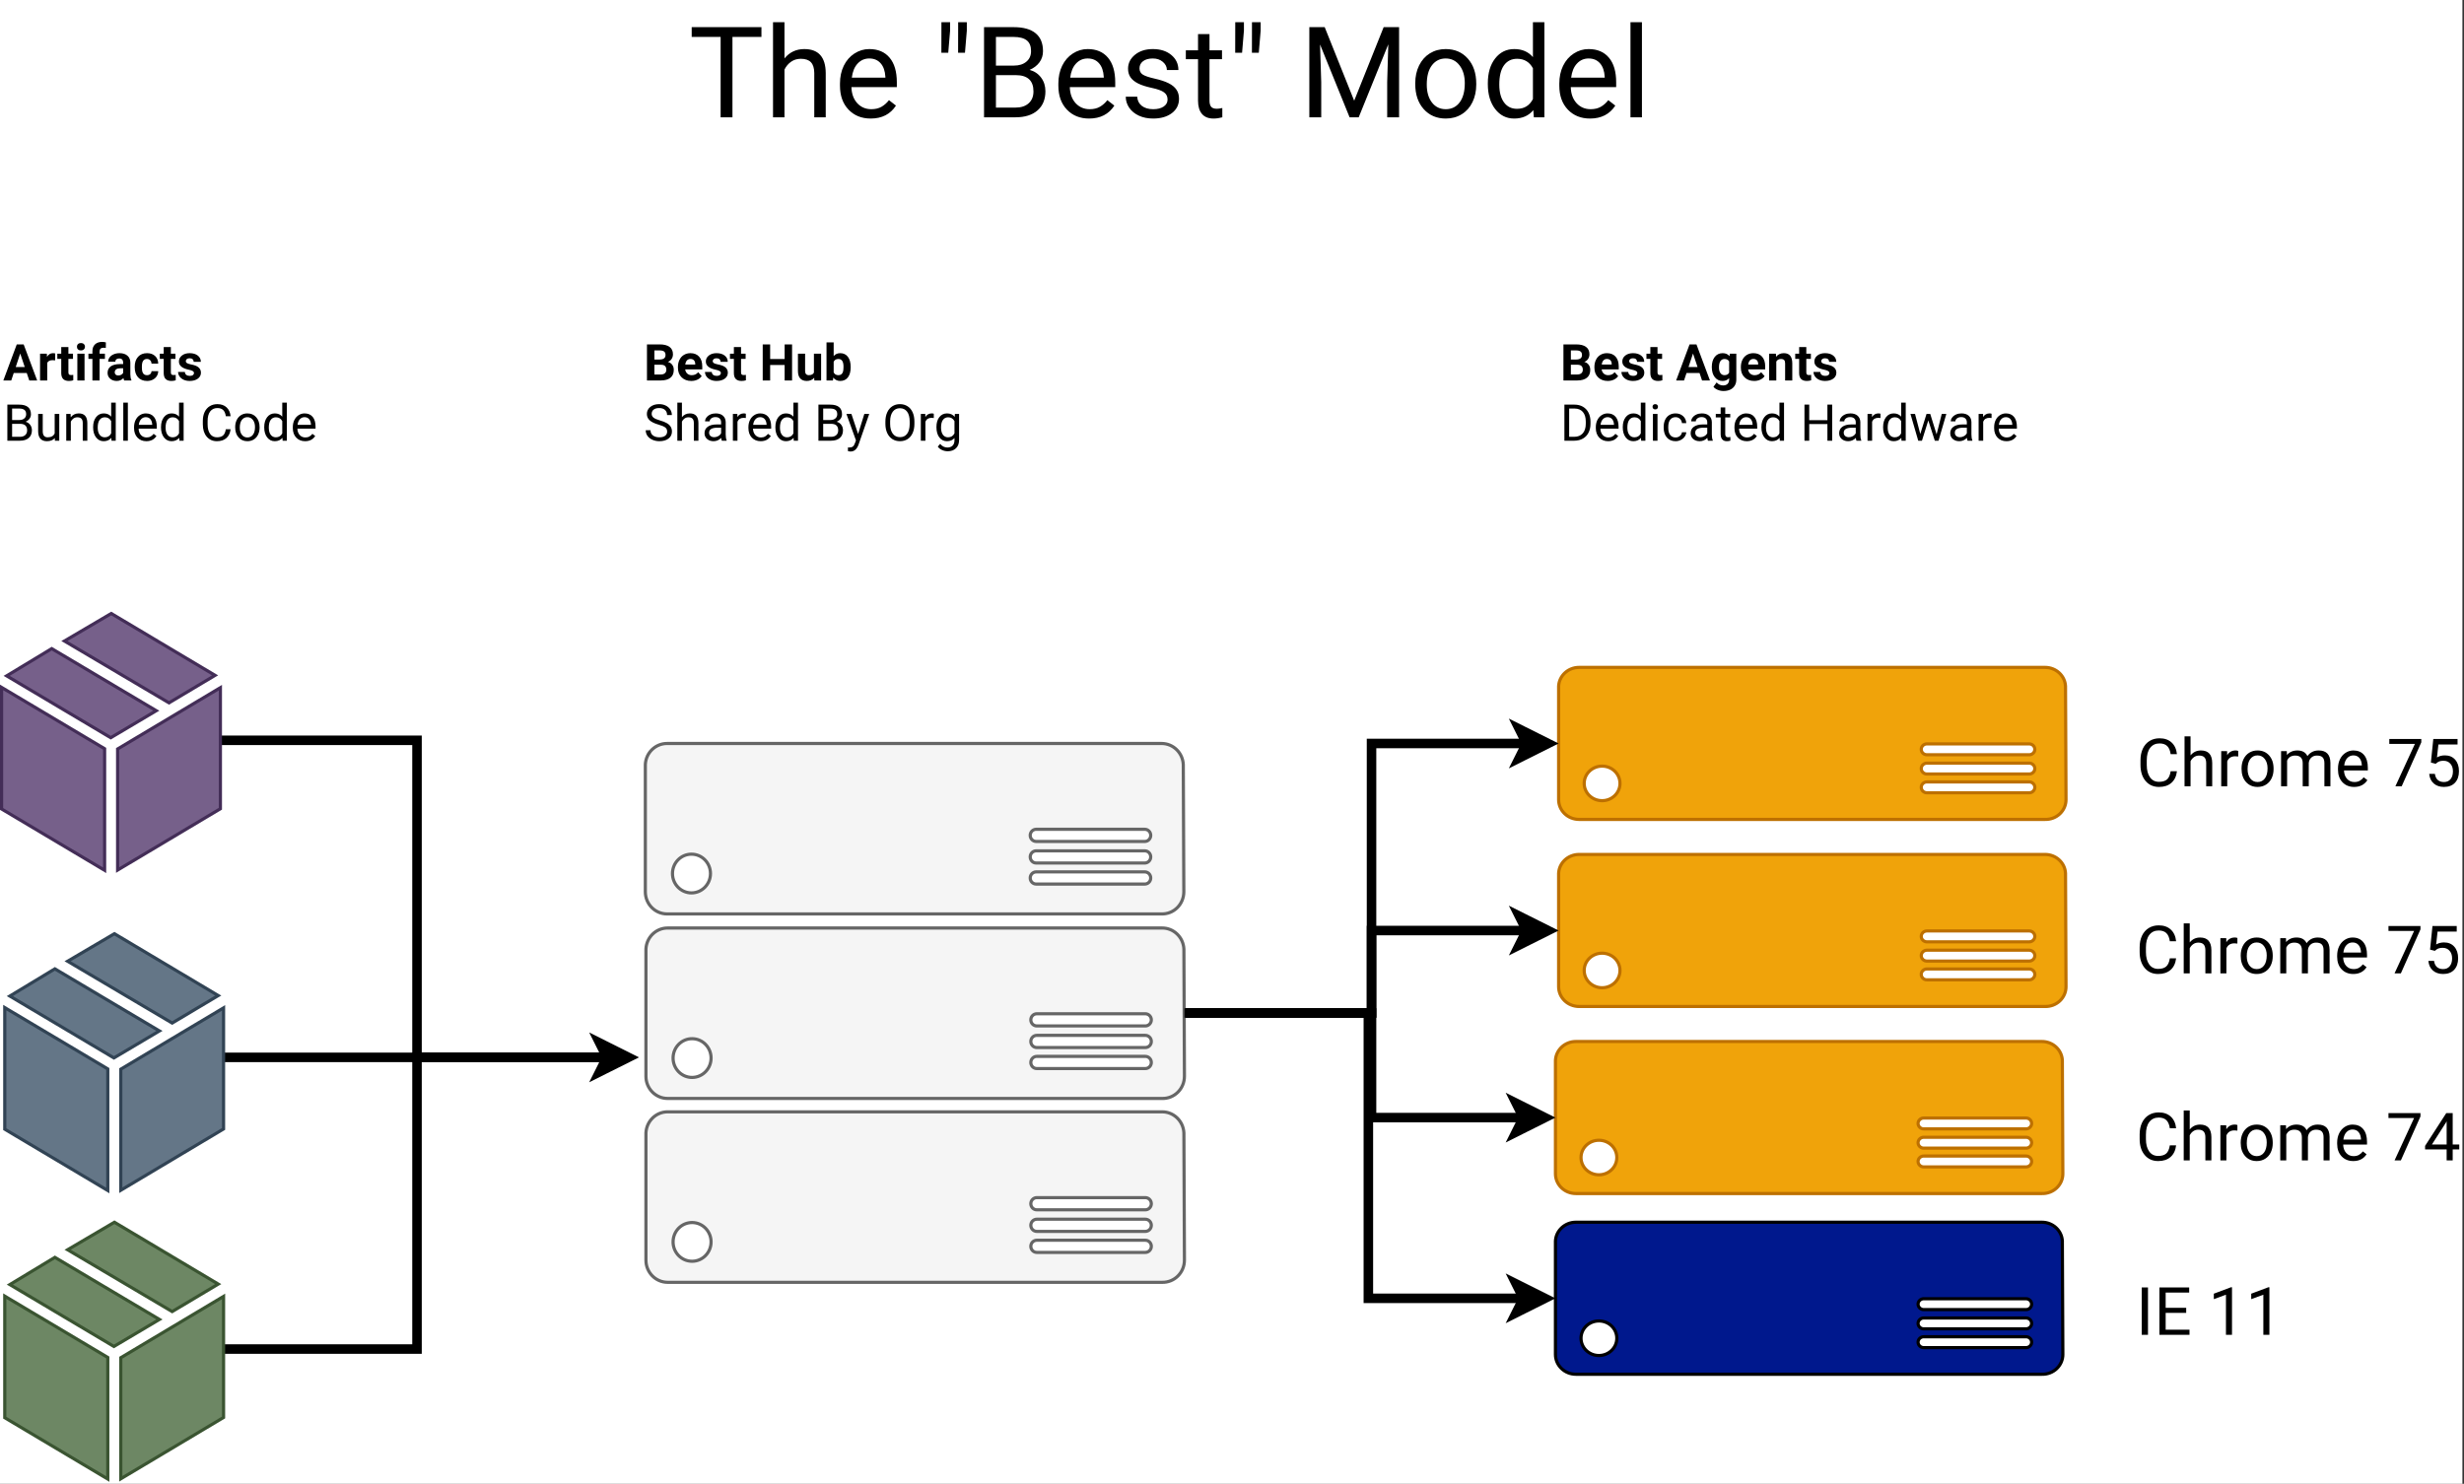<svg width="777" height="468" viewBox="0 0 777 468" fill="none" xmlns="http://www.w3.org/2000/svg">
<rect x="0" y="0" width="777" height="468" fill="#333333" stroke="none"/>
<rect width="776.5" height="468" fill="white"/>
<path d="M493.016 120V108.625H497C498.38 108.625 499.427 108.891 500.141 109.422C500.854 109.948 501.211 110.721 501.211 111.742C501.211 112.299 501.068 112.792 500.781 113.219C500.495 113.641 500.096 113.951 499.586 114.148C500.169 114.294 500.628 114.589 500.961 115.031C501.299 115.474 501.469 116.016 501.469 116.656C501.469 117.75 501.12 118.578 500.422 119.141C499.724 119.703 498.729 119.99 497.438 120H493.016ZM495.359 115.047V118.117H497.367C497.919 118.117 498.349 117.987 498.656 117.727C498.969 117.461 499.125 117.096 499.125 116.633C499.125 115.591 498.586 115.062 497.508 115.047H495.359ZM495.359 113.391H497.094C498.276 113.37 498.867 112.898 498.867 111.977C498.867 111.461 498.716 111.091 498.414 110.867C498.117 110.638 497.646 110.523 497 110.523H495.359V113.391ZM506.977 120.156C505.737 120.156 504.727 119.776 503.945 119.016C503.169 118.255 502.781 117.242 502.781 115.977V115.758C502.781 114.909 502.945 114.151 503.273 113.484C503.602 112.812 504.065 112.297 504.664 111.938C505.268 111.573 505.956 111.391 506.727 111.391C507.883 111.391 508.792 111.755 509.453 112.484C510.12 113.214 510.453 114.247 510.453 115.586V116.508H505.07C505.143 117.06 505.362 117.503 505.727 117.836C506.096 118.169 506.562 118.336 507.125 118.336C507.995 118.336 508.674 118.021 509.164 117.391L510.273 118.633C509.935 119.112 509.477 119.487 508.898 119.758C508.32 120.023 507.68 120.156 506.977 120.156ZM506.719 113.219C506.271 113.219 505.906 113.37 505.625 113.672C505.349 113.974 505.172 114.406 505.094 114.969H508.234V114.789C508.224 114.289 508.089 113.904 507.828 113.633C507.568 113.357 507.198 113.219 506.719 113.219ZM516.32 117.664C516.32 117.388 516.182 117.172 515.906 117.016C515.635 116.854 515.198 116.711 514.594 116.586C512.583 116.164 511.578 115.31 511.578 114.023C511.578 113.273 511.888 112.648 512.508 112.148C513.133 111.643 513.948 111.391 514.953 111.391C516.026 111.391 516.883 111.643 517.523 112.148C518.169 112.654 518.492 113.31 518.492 114.117H516.234C516.234 113.794 516.13 113.529 515.922 113.32C515.714 113.107 515.388 113 514.945 113C514.565 113 514.271 113.086 514.062 113.258C513.854 113.43 513.75 113.648 513.75 113.914C513.75 114.164 513.867 114.367 514.102 114.523C514.341 114.674 514.742 114.807 515.305 114.922C515.867 115.031 516.341 115.156 516.727 115.297C517.919 115.734 518.516 116.492 518.516 117.57C518.516 118.341 518.185 118.966 517.523 119.445C516.862 119.919 516.008 120.156 514.961 120.156C514.253 120.156 513.622 120.031 513.07 119.781C512.523 119.526 512.094 119.18 511.781 118.742C511.469 118.299 511.312 117.823 511.312 117.312H513.453C513.474 117.714 513.622 118.021 513.898 118.234C514.174 118.448 514.544 118.555 515.008 118.555C515.44 118.555 515.766 118.474 515.984 118.312C516.208 118.146 516.32 117.93 516.32 117.664ZM522.68 109.469V111.547H524.125V113.203H522.68V117.422C522.68 117.734 522.74 117.958 522.859 118.094C522.979 118.229 523.208 118.297 523.547 118.297C523.797 118.297 524.018 118.279 524.211 118.242V119.953C523.768 120.089 523.312 120.156 522.844 120.156C521.26 120.156 520.453 119.357 520.422 117.758V113.203H519.188V111.547H520.422V109.469H522.68ZM535.938 117.656H531.828L531.047 120H528.555L532.789 108.625H534.961L539.219 120H536.727L535.938 117.656ZM532.461 115.758H535.305L533.875 111.5L532.461 115.758ZM539.805 115.711C539.805 114.414 540.112 113.37 540.727 112.578C541.346 111.786 542.18 111.391 543.227 111.391C544.154 111.391 544.875 111.708 545.391 112.344L545.484 111.547H547.531V119.719C547.531 120.458 547.362 121.102 547.023 121.648C546.69 122.195 546.219 122.612 545.609 122.898C545 123.185 544.286 123.328 543.469 123.328C542.849 123.328 542.245 123.203 541.656 122.953C541.068 122.708 540.622 122.391 540.32 122L541.32 120.625C541.883 121.255 542.565 121.57 543.367 121.57C543.966 121.57 544.432 121.409 544.766 121.086C545.099 120.768 545.266 120.315 545.266 119.727V119.273C544.745 119.862 544.06 120.156 543.211 120.156C542.195 120.156 541.372 119.76 540.742 118.969C540.117 118.172 539.805 117.117 539.805 115.805V115.711ZM542.062 115.875C542.062 116.641 542.216 117.242 542.523 117.68C542.831 118.112 543.253 118.328 543.789 118.328C544.477 118.328 544.969 118.07 545.266 117.555V114C544.964 113.484 544.477 113.227 543.805 113.227C543.263 113.227 542.836 113.448 542.523 113.891C542.216 114.333 542.062 114.995 542.062 115.875ZM553.164 120.156C551.924 120.156 550.914 119.776 550.133 119.016C549.357 118.255 548.969 117.242 548.969 115.977V115.758C548.969 114.909 549.133 114.151 549.461 113.484C549.789 112.812 550.253 112.297 550.852 111.938C551.456 111.573 552.143 111.391 552.914 111.391C554.07 111.391 554.979 111.755 555.641 112.484C556.307 113.214 556.641 114.247 556.641 115.586V116.508H551.258C551.331 117.06 551.549 117.503 551.914 117.836C552.284 118.169 552.75 118.336 553.312 118.336C554.182 118.336 554.862 118.021 555.352 117.391L556.461 118.633C556.122 119.112 555.664 119.487 555.086 119.758C554.508 120.023 553.867 120.156 553.164 120.156ZM552.906 113.219C552.458 113.219 552.094 113.37 551.812 113.672C551.536 113.974 551.359 114.406 551.281 114.969H554.422V114.789C554.411 114.289 554.276 113.904 554.016 113.633C553.755 113.357 553.385 113.219 552.906 113.219ZM560.008 111.547L560.078 112.523C560.682 111.768 561.492 111.391 562.508 111.391C563.404 111.391 564.07 111.654 564.508 112.18C564.945 112.706 565.169 113.492 565.18 114.539V120H562.922V114.594C562.922 114.115 562.818 113.768 562.609 113.555C562.401 113.336 562.055 113.227 561.57 113.227C560.935 113.227 560.458 113.497 560.141 114.039V120H557.883V111.547H560.008ZM569.602 109.469V111.547H571.047V113.203H569.602V117.422C569.602 117.734 569.661 117.958 569.781 118.094C569.901 118.229 570.13 118.297 570.469 118.297C570.719 118.297 570.94 118.279 571.133 118.242V119.953C570.69 120.089 570.234 120.156 569.766 120.156C568.182 120.156 567.375 119.357 567.344 117.758V113.203H566.109V111.547H567.344V109.469H569.602ZM576.883 117.664C576.883 117.388 576.745 117.172 576.469 117.016C576.198 116.854 575.76 116.711 575.156 116.586C573.146 116.164 572.141 115.31 572.141 114.023C572.141 113.273 572.451 112.648 573.07 112.148C573.695 111.643 574.51 111.391 575.516 111.391C576.589 111.391 577.445 111.643 578.086 112.148C578.732 112.654 579.055 113.31 579.055 114.117H576.797C576.797 113.794 576.693 113.529 576.484 113.32C576.276 113.107 575.951 113 575.508 113C575.128 113 574.833 113.086 574.625 113.258C574.417 113.43 574.312 113.648 574.312 113.914C574.312 114.164 574.43 114.367 574.664 114.523C574.904 114.674 575.305 114.807 575.867 114.922C576.43 115.031 576.904 115.156 577.289 115.297C578.482 115.734 579.078 116.492 579.078 117.57C579.078 118.341 578.747 118.966 578.086 119.445C577.424 119.919 576.57 120.156 575.523 120.156C574.815 120.156 574.185 120.031 573.633 119.781C573.086 119.526 572.656 119.18 572.344 118.742C572.031 118.299 571.875 117.823 571.875 117.312H574.016C574.036 117.714 574.185 118.021 574.461 118.234C574.737 118.448 575.107 118.555 575.57 118.555C576.003 118.555 576.328 118.474 576.547 118.312C576.771 118.146 576.883 117.93 576.883 117.664ZM493.32 139V127.625H496.531C497.521 127.625 498.396 127.844 499.156 128.281C499.917 128.719 500.503 129.341 500.914 130.148C501.331 130.956 501.542 131.883 501.547 132.93V133.656C501.547 134.729 501.339 135.669 500.922 136.477C500.51 137.284 499.919 137.904 499.148 138.336C498.383 138.768 497.49 138.99 496.469 139H493.32ZM494.82 128.859V137.773H496.398C497.555 137.773 498.453 137.414 499.094 136.695C499.74 135.977 500.062 134.953 500.062 133.625V132.961C500.062 131.669 499.758 130.667 499.148 129.953C498.544 129.234 497.685 128.87 496.57 128.859H494.82ZM507.102 139.156C505.956 139.156 505.023 138.781 504.305 138.031C503.586 137.276 503.227 136.268 503.227 135.008V134.742C503.227 133.904 503.385 133.156 503.703 132.5C504.026 131.839 504.474 131.323 505.047 130.953C505.625 130.578 506.25 130.391 506.922 130.391C508.021 130.391 508.875 130.753 509.484 131.477C510.094 132.201 510.398 133.237 510.398 134.586V135.188H504.672C504.693 136.021 504.935 136.695 505.398 137.211C505.867 137.721 506.461 137.977 507.18 137.977C507.69 137.977 508.122 137.872 508.477 137.664C508.831 137.456 509.141 137.18 509.406 136.836L510.289 137.523C509.581 138.612 508.518 139.156 507.102 139.156ZM506.922 131.578C506.339 131.578 505.849 131.792 505.453 132.219C505.057 132.641 504.812 133.234 504.719 134H508.953V133.891C508.911 133.156 508.714 132.589 508.359 132.188C508.005 131.781 507.526 131.578 506.922 131.578ZM511.727 134.703C511.727 133.406 512.034 132.365 512.648 131.578C513.263 130.786 514.068 130.391 515.062 130.391C516.052 130.391 516.836 130.729 517.414 131.406V127H518.859V139H517.531L517.461 138.094C516.883 138.802 516.078 139.156 515.047 139.156C514.068 139.156 513.268 138.755 512.648 137.953C512.034 137.151 511.727 136.104 511.727 134.812V134.703ZM513.172 134.867C513.172 135.826 513.37 136.576 513.766 137.117C514.161 137.659 514.708 137.93 515.406 137.93C516.323 137.93 516.992 137.518 517.414 136.695V132.812C516.982 132.016 516.318 131.617 515.422 131.617C514.714 131.617 514.161 131.891 513.766 132.438C513.37 132.984 513.172 133.794 513.172 134.867ZM522.68 139H521.234V130.547H522.68V139ZM521.117 128.305C521.117 128.07 521.188 127.872 521.328 127.711C521.474 127.549 521.688 127.469 521.969 127.469C522.25 127.469 522.464 127.549 522.609 127.711C522.755 127.872 522.828 128.07 522.828 128.305C522.828 128.539 522.755 128.734 522.609 128.891C522.464 129.047 522.25 129.125 521.969 129.125C521.688 129.125 521.474 129.047 521.328 128.891C521.188 128.734 521.117 128.539 521.117 128.305ZM528.391 137.977C528.906 137.977 529.357 137.82 529.742 137.508C530.128 137.195 530.341 136.805 530.383 136.336H531.75C531.724 136.82 531.557 137.281 531.25 137.719C530.943 138.156 530.531 138.505 530.016 138.766C529.505 139.026 528.964 139.156 528.391 139.156C527.24 139.156 526.323 138.773 525.641 138.008C524.964 137.237 524.625 136.185 524.625 134.852V134.609C524.625 133.786 524.776 133.055 525.078 132.414C525.38 131.773 525.812 131.276 526.375 130.922C526.943 130.568 527.612 130.391 528.383 130.391C529.331 130.391 530.117 130.674 530.742 131.242C531.372 131.81 531.708 132.547 531.75 133.453H530.383C530.341 132.906 530.133 132.458 529.758 132.109C529.388 131.755 528.93 131.578 528.383 131.578C527.648 131.578 527.078 131.844 526.672 132.375C526.271 132.901 526.07 133.664 526.07 134.664V134.938C526.07 135.911 526.271 136.661 526.672 137.188C527.073 137.714 527.646 137.977 528.391 137.977ZM538.594 139C538.51 138.833 538.443 138.536 538.391 138.109C537.719 138.807 536.917 139.156 535.984 139.156C535.151 139.156 534.466 138.922 533.93 138.453C533.398 137.979 533.133 137.38 533.133 136.656C533.133 135.776 533.466 135.094 534.133 134.609C534.805 134.12 535.747 133.875 536.961 133.875H538.367V133.211C538.367 132.706 538.216 132.305 537.914 132.008C537.612 131.706 537.167 131.555 536.578 131.555C536.062 131.555 535.63 131.685 535.281 131.945C534.932 132.206 534.758 132.521 534.758 132.891H533.305C533.305 132.469 533.453 132.062 533.75 131.672C534.052 131.276 534.458 130.964 534.969 130.734C535.484 130.505 536.049 130.391 536.664 130.391C537.638 130.391 538.401 130.635 538.953 131.125C539.505 131.609 539.792 132.279 539.812 133.133V137.023C539.812 137.799 539.911 138.417 540.109 138.875V139H538.594ZM536.195 137.898C536.648 137.898 537.078 137.781 537.484 137.547C537.891 137.312 538.185 137.008 538.367 136.633V134.898H537.234C535.464 134.898 534.578 135.417 534.578 136.453C534.578 136.906 534.729 137.26 535.031 137.516C535.333 137.771 535.721 137.898 536.195 137.898ZM544.039 128.5V130.547H545.617V131.664H544.039V136.906C544.039 137.245 544.109 137.5 544.25 137.672C544.391 137.839 544.63 137.922 544.969 137.922C545.135 137.922 545.365 137.891 545.656 137.828V139C545.276 139.104 544.906 139.156 544.547 139.156C543.901 139.156 543.414 138.961 543.086 138.57C542.758 138.18 542.594 137.625 542.594 136.906V131.664H541.055V130.547H542.594V128.5H544.039ZM550.82 139.156C549.674 139.156 548.742 138.781 548.023 138.031C547.305 137.276 546.945 136.268 546.945 135.008V134.742C546.945 133.904 547.104 133.156 547.422 132.5C547.745 131.839 548.193 131.323 548.766 130.953C549.344 130.578 549.969 130.391 550.641 130.391C551.74 130.391 552.594 130.753 553.203 131.477C553.812 132.201 554.117 133.237 554.117 134.586V135.188H548.391C548.411 136.021 548.654 136.695 549.117 137.211C549.586 137.721 550.18 137.977 550.898 137.977C551.409 137.977 551.841 137.872 552.195 137.664C552.549 137.456 552.859 137.18 553.125 136.836L554.008 137.523C553.299 138.612 552.237 139.156 550.82 139.156ZM550.641 131.578C550.057 131.578 549.568 131.792 549.172 132.219C548.776 132.641 548.531 133.234 548.438 134H552.672V133.891C552.63 133.156 552.432 132.589 552.078 132.188C551.724 131.781 551.245 131.578 550.641 131.578ZM555.445 134.703C555.445 133.406 555.753 132.365 556.367 131.578C556.982 130.786 557.786 130.391 558.781 130.391C559.771 130.391 560.555 130.729 561.133 131.406V127H562.578V139H561.25L561.18 138.094C560.602 138.802 559.797 139.156 558.766 139.156C557.786 139.156 556.987 138.755 556.367 137.953C555.753 137.151 555.445 136.104 555.445 134.812V134.703ZM556.891 134.867C556.891 135.826 557.089 136.576 557.484 137.117C557.88 137.659 558.427 137.93 559.125 137.93C560.042 137.93 560.711 137.518 561.133 136.695V132.812C560.701 132.016 560.036 131.617 559.141 131.617C558.432 131.617 557.88 131.891 557.484 132.438C557.089 132.984 556.891 133.794 556.891 134.867ZM577.766 139H576.258V133.742H570.523V139H569.023V127.625H570.523V132.516H576.258V127.625H577.766V139ZM585.422 139C585.339 138.833 585.271 138.536 585.219 138.109C584.547 138.807 583.745 139.156 582.812 139.156C581.979 139.156 581.294 138.922 580.758 138.453C580.227 137.979 579.961 137.38 579.961 136.656C579.961 135.776 580.294 135.094 580.961 134.609C581.633 134.12 582.576 133.875 583.789 133.875H585.195V133.211C585.195 132.706 585.044 132.305 584.742 132.008C584.44 131.706 583.995 131.555 583.406 131.555C582.891 131.555 582.458 131.685 582.109 131.945C581.76 132.206 581.586 132.521 581.586 132.891H580.133C580.133 132.469 580.281 132.062 580.578 131.672C580.88 131.276 581.286 130.964 581.797 130.734C582.312 130.505 582.878 130.391 583.492 130.391C584.466 130.391 585.229 130.635 585.781 131.125C586.333 131.609 586.62 132.279 586.641 133.133V137.023C586.641 137.799 586.74 138.417 586.938 138.875V139H585.422ZM583.023 137.898C583.477 137.898 583.906 137.781 584.312 137.547C584.719 137.312 585.013 137.008 585.195 136.633V134.898H584.062C582.292 134.898 581.406 135.417 581.406 136.453C581.406 136.906 581.557 137.26 581.859 137.516C582.161 137.771 582.549 137.898 583.023 137.898ZM592.992 131.844C592.773 131.807 592.536 131.789 592.281 131.789C591.333 131.789 590.69 132.193 590.352 133V139H588.906V130.547H590.312L590.336 131.523C590.81 130.768 591.482 130.391 592.352 130.391C592.633 130.391 592.846 130.427 592.992 130.5V131.844ZM593.82 134.703C593.82 133.406 594.128 132.365 594.742 131.578C595.357 130.786 596.161 130.391 597.156 130.391C598.146 130.391 598.93 130.729 599.508 131.406V127H600.953V139H599.625L599.555 138.094C598.977 138.802 598.172 139.156 597.141 139.156C596.161 139.156 595.362 138.755 594.742 137.953C594.128 137.151 593.82 136.104 593.82 134.812V134.703ZM595.266 134.867C595.266 135.826 595.464 136.576 595.859 137.117C596.255 137.659 596.802 137.93 597.5 137.93C598.417 137.93 599.086 137.518 599.508 136.695V132.812C599.076 132.016 598.411 131.617 597.516 131.617C596.807 131.617 596.255 131.891 595.859 132.438C595.464 132.984 595.266 133.794 595.266 134.867ZM610.688 137.008L612.312 130.547H613.758L611.297 139H610.125L608.07 132.594L606.07 139H604.898L602.445 130.547H603.883L605.547 136.875L607.516 130.547H608.68L610.688 137.008ZM620.453 139C620.37 138.833 620.302 138.536 620.25 138.109C619.578 138.807 618.776 139.156 617.844 139.156C617.01 139.156 616.326 138.922 615.789 138.453C615.258 137.979 614.992 137.38 614.992 136.656C614.992 135.776 615.326 135.094 615.992 134.609C616.664 134.12 617.607 133.875 618.82 133.875H620.227V133.211C620.227 132.706 620.076 132.305 619.773 132.008C619.471 131.706 619.026 131.555 618.438 131.555C617.922 131.555 617.49 131.685 617.141 131.945C616.792 132.206 616.617 132.521 616.617 132.891H615.164C615.164 132.469 615.312 132.062 615.609 131.672C615.911 131.276 616.318 130.964 616.828 130.734C617.344 130.505 617.909 130.391 618.523 130.391C619.497 130.391 620.26 130.635 620.812 131.125C621.365 131.609 621.651 132.279 621.672 133.133V137.023C621.672 137.799 621.771 138.417 621.969 138.875V139H620.453ZM618.055 137.898C618.508 137.898 618.938 137.781 619.344 137.547C619.75 137.312 620.044 137.008 620.227 136.633V134.898H619.094C617.323 134.898 616.438 135.417 616.438 136.453C616.438 136.906 616.589 137.26 616.891 137.516C617.193 137.771 617.581 137.898 618.055 137.898ZM628.023 131.844C627.805 131.807 627.568 131.789 627.312 131.789C626.365 131.789 625.721 132.193 625.383 133V139H623.938V130.547H625.344L625.367 131.523C625.841 130.768 626.513 130.391 627.383 130.391C627.664 130.391 627.878 130.427 628.023 130.5V131.844ZM632.711 139.156C631.565 139.156 630.633 138.781 629.914 138.031C629.195 137.276 628.836 136.268 628.836 135.008V134.742C628.836 133.904 628.995 133.156 629.312 132.5C629.635 131.839 630.083 131.323 630.656 130.953C631.234 130.578 631.859 130.391 632.531 130.391C633.63 130.391 634.484 130.753 635.094 131.477C635.703 132.201 636.008 133.237 636.008 134.586V135.188H630.281C630.302 136.021 630.544 136.695 631.008 137.211C631.477 137.721 632.07 137.977 632.789 137.977C633.299 137.977 633.732 137.872 634.086 137.664C634.44 137.456 634.75 137.18 635.016 136.836L635.898 137.523C635.19 138.612 634.128 139.156 632.711 139.156ZM632.531 131.578C631.948 131.578 631.458 131.792 631.062 132.219C630.667 132.641 630.422 133.234 630.328 134H634.562V133.891C634.521 133.156 634.323 132.589 633.969 132.188C633.615 131.781 633.135 131.578 632.531 131.578Z" fill="black"/>
<path d="M204.016 120V108.625H208C209.38 108.625 210.427 108.891 211.141 109.422C211.854 109.948 212.211 110.721 212.211 111.742C212.211 112.299 212.068 112.792 211.781 113.219C211.495 113.641 211.096 113.951 210.586 114.148C211.169 114.294 211.628 114.589 211.961 115.031C212.299 115.474 212.469 116.016 212.469 116.656C212.469 117.75 212.12 118.578 211.422 119.141C210.724 119.703 209.729 119.99 208.438 120H204.016ZM206.359 115.047V118.117H208.367C208.919 118.117 209.349 117.987 209.656 117.727C209.969 117.461 210.125 117.096 210.125 116.633C210.125 115.591 209.586 115.062 208.508 115.047H206.359ZM206.359 113.391H208.094C209.276 113.37 209.867 112.898 209.867 111.977C209.867 111.461 209.716 111.091 209.414 110.867C209.117 110.638 208.646 110.523 208 110.523H206.359V113.391ZM217.977 120.156C216.737 120.156 215.727 119.776 214.945 119.016C214.169 118.255 213.781 117.242 213.781 115.977V115.758C213.781 114.909 213.945 114.151 214.273 113.484C214.602 112.812 215.065 112.297 215.664 111.938C216.268 111.573 216.956 111.391 217.727 111.391C218.883 111.391 219.792 111.755 220.453 112.484C221.12 113.214 221.453 114.247 221.453 115.586V116.508H216.07C216.143 117.06 216.362 117.503 216.727 117.836C217.096 118.169 217.562 118.336 218.125 118.336C218.995 118.336 219.674 118.021 220.164 117.391L221.273 118.633C220.935 119.112 220.477 119.487 219.898 119.758C219.32 120.023 218.68 120.156 217.977 120.156ZM217.719 113.219C217.271 113.219 216.906 113.37 216.625 113.672C216.349 113.974 216.172 114.406 216.094 114.969H219.234V114.789C219.224 114.289 219.089 113.904 218.828 113.633C218.568 113.357 218.198 113.219 217.719 113.219ZM227.32 117.664C227.32 117.388 227.182 117.172 226.906 117.016C226.635 116.854 226.198 116.711 225.594 116.586C223.583 116.164 222.578 115.31 222.578 114.023C222.578 113.273 222.888 112.648 223.508 112.148C224.133 111.643 224.948 111.391 225.953 111.391C227.026 111.391 227.883 111.643 228.523 112.148C229.169 112.654 229.492 113.31 229.492 114.117H227.234C227.234 113.794 227.13 113.529 226.922 113.32C226.714 113.107 226.388 113 225.945 113C225.565 113 225.271 113.086 225.062 113.258C224.854 113.43 224.75 113.648 224.75 113.914C224.75 114.164 224.867 114.367 225.102 114.523C225.341 114.674 225.742 114.807 226.305 114.922C226.867 115.031 227.341 115.156 227.727 115.297C228.919 115.734 229.516 116.492 229.516 117.57C229.516 118.341 229.185 118.966 228.523 119.445C227.862 119.919 227.008 120.156 225.961 120.156C225.253 120.156 224.622 120.031 224.07 119.781C223.523 119.526 223.094 119.18 222.781 118.742C222.469 118.299 222.312 117.823 222.312 117.312H224.453C224.474 117.714 224.622 118.021 224.898 118.234C225.174 118.448 225.544 118.555 226.008 118.555C226.44 118.555 226.766 118.474 226.984 118.312C227.208 118.146 227.32 117.93 227.32 117.664ZM233.68 109.469V111.547H235.125V113.203H233.68V117.422C233.68 117.734 233.74 117.958 233.859 118.094C233.979 118.229 234.208 118.297 234.547 118.297C234.797 118.297 235.018 118.279 235.211 118.242V119.953C234.768 120.089 234.312 120.156 233.844 120.156C232.26 120.156 231.453 119.357 231.422 117.758V113.203H230.188V111.547H231.422V109.469H233.68ZM249.773 120H247.43V115.125H242.859V120H240.516V108.625H242.859V113.234H247.43V108.625H249.773V120ZM256.742 119.141C256.185 119.818 255.414 120.156 254.43 120.156C253.523 120.156 252.831 119.896 252.352 119.375C251.878 118.854 251.635 118.091 251.625 117.086V111.547H253.883V117.008C253.883 117.888 254.284 118.328 255.086 118.328C255.852 118.328 256.378 118.062 256.664 117.531V111.547H258.93V120H256.805L256.742 119.141ZM268.25 115.852C268.25 117.206 267.961 118.263 267.383 119.023C266.805 119.779 265.997 120.156 264.961 120.156C264.044 120.156 263.312 119.805 262.766 119.102L262.664 120H260.633V108H262.891V112.305C263.411 111.695 264.096 111.391 264.945 111.391C265.977 111.391 266.784 111.771 267.367 112.531C267.956 113.286 268.25 114.352 268.25 115.727V115.852ZM265.992 115.688C265.992 114.833 265.857 114.211 265.586 113.82C265.315 113.424 264.911 113.227 264.375 113.227C263.656 113.227 263.161 113.521 262.891 114.109V117.445C263.167 118.039 263.667 118.336 264.391 118.336C265.12 118.336 265.599 117.977 265.828 117.258C265.938 116.914 265.992 116.391 265.992 115.688ZM207.672 133.93C206.385 133.56 205.448 133.107 204.859 132.57C204.276 132.029 203.984 131.362 203.984 130.57C203.984 129.674 204.341 128.935 205.055 128.352C205.773 127.763 206.706 127.469 207.852 127.469C208.633 127.469 209.328 127.62 209.938 127.922C210.552 128.224 211.026 128.641 211.359 129.172C211.698 129.703 211.867 130.284 211.867 130.914H210.359C210.359 130.227 210.141 129.688 209.703 129.297C209.266 128.901 208.648 128.703 207.852 128.703C207.112 128.703 206.534 128.867 206.117 129.195C205.706 129.518 205.5 129.969 205.5 130.547C205.5 131.01 205.695 131.404 206.086 131.727C206.482 132.044 207.151 132.336 208.094 132.602C209.042 132.867 209.781 133.161 210.312 133.484C210.849 133.802 211.245 134.174 211.5 134.602C211.76 135.029 211.891 135.531 211.891 136.109C211.891 137.031 211.531 137.771 210.812 138.328C210.094 138.88 209.133 139.156 207.93 139.156C207.148 139.156 206.419 139.008 205.742 138.711C205.065 138.409 204.542 137.997 204.172 137.477C203.807 136.956 203.625 136.365 203.625 135.703H205.133C205.133 136.391 205.385 136.935 205.891 137.336C206.401 137.732 207.081 137.93 207.93 137.93C208.721 137.93 209.328 137.768 209.75 137.445C210.172 137.122 210.383 136.682 210.383 136.125C210.383 135.568 210.188 135.138 209.797 134.836C209.406 134.529 208.698 134.227 207.672 133.93ZM215.039 131.57C215.68 130.784 216.513 130.391 217.539 130.391C219.326 130.391 220.227 131.398 220.242 133.414V139H218.797V133.406C218.792 132.797 218.651 132.346 218.375 132.055C218.104 131.763 217.68 131.617 217.102 131.617C216.633 131.617 216.221 131.742 215.867 131.992C215.513 132.242 215.237 132.57 215.039 132.977V139H213.594V127H215.039V131.57ZM227.625 139C227.542 138.833 227.474 138.536 227.422 138.109C226.75 138.807 225.948 139.156 225.016 139.156C224.182 139.156 223.497 138.922 222.961 138.453C222.43 137.979 222.164 137.38 222.164 136.656C222.164 135.776 222.497 135.094 223.164 134.609C223.836 134.12 224.779 133.875 225.992 133.875H227.398V133.211C227.398 132.706 227.247 132.305 226.945 132.008C226.643 131.706 226.198 131.555 225.609 131.555C225.094 131.555 224.661 131.685 224.312 131.945C223.964 132.206 223.789 132.521 223.789 132.891H222.336C222.336 132.469 222.484 132.062 222.781 131.672C223.083 131.276 223.49 130.964 224 130.734C224.516 130.505 225.081 130.391 225.695 130.391C226.669 130.391 227.432 130.635 227.984 131.125C228.536 131.609 228.823 132.279 228.844 133.133V137.023C228.844 137.799 228.943 138.417 229.141 138.875V139H227.625ZM225.227 137.898C225.68 137.898 226.109 137.781 226.516 137.547C226.922 137.312 227.216 137.008 227.398 136.633V134.898H226.266C224.495 134.898 223.609 135.417 223.609 136.453C223.609 136.906 223.76 137.26 224.062 137.516C224.365 137.771 224.753 137.898 225.227 137.898ZM235.195 131.844C234.977 131.807 234.74 131.789 234.484 131.789C233.536 131.789 232.893 132.193 232.555 133V139H231.109V130.547H232.516L232.539 131.523C233.013 130.768 233.685 130.391 234.555 130.391C234.836 130.391 235.049 130.427 235.195 130.5V131.844ZM239.883 139.156C238.737 139.156 237.805 138.781 237.086 138.031C236.367 137.276 236.008 136.268 236.008 135.008V134.742C236.008 133.904 236.167 133.156 236.484 132.5C236.807 131.839 237.255 131.323 237.828 130.953C238.406 130.578 239.031 130.391 239.703 130.391C240.802 130.391 241.656 130.753 242.266 131.477C242.875 132.201 243.18 133.237 243.18 134.586V135.188H237.453C237.474 136.021 237.716 136.695 238.18 137.211C238.648 137.721 239.242 137.977 239.961 137.977C240.471 137.977 240.904 137.872 241.258 137.664C241.612 137.456 241.922 137.18 242.188 136.836L243.07 137.523C242.362 138.612 241.299 139.156 239.883 139.156ZM239.703 131.578C239.12 131.578 238.63 131.792 238.234 132.219C237.839 132.641 237.594 133.234 237.5 134H241.734V133.891C241.693 133.156 241.495 132.589 241.141 132.188C240.786 131.781 240.307 131.578 239.703 131.578ZM244.508 134.703C244.508 133.406 244.815 132.365 245.43 131.578C246.044 130.786 246.849 130.391 247.844 130.391C248.833 130.391 249.617 130.729 250.195 131.406V127H251.641V139H250.312L250.242 138.094C249.664 138.802 248.859 139.156 247.828 139.156C246.849 139.156 246.049 138.755 245.43 137.953C244.815 137.151 244.508 136.104 244.508 134.812V134.703ZM245.953 134.867C245.953 135.826 246.151 136.576 246.547 137.117C246.943 137.659 247.49 137.93 248.188 137.93C249.104 137.93 249.773 137.518 250.195 136.695V132.812C249.763 132.016 249.099 131.617 248.203 131.617C247.495 131.617 246.943 131.891 246.547 132.438C246.151 132.984 245.953 133.794 245.953 134.867ZM258.086 139V127.625H261.805C263.039 127.625 263.966 127.88 264.586 128.391C265.211 128.901 265.523 129.656 265.523 130.656C265.523 131.188 265.372 131.659 265.07 132.07C264.768 132.477 264.357 132.792 263.836 133.016C264.451 133.188 264.935 133.516 265.289 134C265.648 134.479 265.828 135.052 265.828 135.719C265.828 136.74 265.497 137.542 264.836 138.125C264.174 138.708 263.24 139 262.031 139H258.086ZM259.586 133.68V137.773H262.062C262.76 137.773 263.31 137.594 263.711 137.234C264.117 136.87 264.32 136.37 264.32 135.734C264.32 134.365 263.576 133.68 262.086 133.68H259.586ZM259.586 132.477H261.852C262.508 132.477 263.031 132.312 263.422 131.984C263.818 131.656 264.016 131.211 264.016 130.648C264.016 130.023 263.833 129.57 263.469 129.289C263.104 129.003 262.549 128.859 261.805 128.859H259.586V132.477ZM270.594 136.883L272.562 130.547H274.109L270.711 140.305C270.185 141.711 269.349 142.414 268.203 142.414L267.93 142.391L267.391 142.289V141.117L267.781 141.148C268.271 141.148 268.651 141.049 268.922 140.852C269.198 140.654 269.424 140.292 269.602 139.766L269.922 138.906L266.906 130.547H268.484L270.594 136.883ZM288.352 133.68C288.352 134.794 288.164 135.768 287.789 136.602C287.414 137.43 286.883 138.062 286.195 138.5C285.508 138.938 284.706 139.156 283.789 139.156C282.893 139.156 282.099 138.938 281.406 138.5C280.714 138.057 280.174 137.43 279.789 136.617C279.409 135.799 279.214 134.854 279.203 133.781V132.961C279.203 131.867 279.393 130.901 279.773 130.062C280.154 129.224 280.69 128.583 281.383 128.141C282.081 127.693 282.878 127.469 283.773 127.469C284.685 127.469 285.487 127.69 286.18 128.133C286.878 128.57 287.414 129.208 287.789 130.047C288.164 130.88 288.352 131.852 288.352 132.961V133.68ZM286.859 132.945C286.859 131.596 286.589 130.562 286.047 129.844C285.505 129.12 284.747 128.758 283.773 128.758C282.826 128.758 282.078 129.12 281.531 129.844C280.99 130.562 280.711 131.562 280.695 132.844V133.68C280.695 134.987 280.969 136.016 281.516 136.766C282.068 137.51 282.826 137.883 283.789 137.883C284.758 137.883 285.508 137.531 286.039 136.828C286.57 136.12 286.844 135.107 286.859 133.789V132.945ZM294.461 131.844C294.242 131.807 294.005 131.789 293.75 131.789C292.802 131.789 292.159 132.193 291.82 133V139H290.375V130.547H291.781L291.805 131.523C292.279 130.768 292.951 130.391 293.82 130.391C294.102 130.391 294.315 130.427 294.461 130.5V131.844ZM295.297 134.703C295.297 133.385 295.602 132.339 296.211 131.562C296.82 130.781 297.628 130.391 298.633 130.391C299.664 130.391 300.469 130.755 301.047 131.484L301.117 130.547H302.438V138.797C302.438 139.891 302.112 140.753 301.461 141.383C300.815 142.013 299.945 142.328 298.852 142.328C298.242 142.328 297.646 142.198 297.062 141.938C296.479 141.677 296.034 141.32 295.727 140.867L296.477 140C297.096 140.766 297.854 141.148 298.75 141.148C299.453 141.148 300 140.951 300.391 140.555C300.786 140.159 300.984 139.602 300.984 138.883V138.156C300.406 138.823 299.617 139.156 298.617 139.156C297.628 139.156 296.826 138.758 296.211 137.961C295.602 137.164 295.297 136.078 295.297 134.703ZM296.75 134.867C296.75 135.82 296.945 136.57 297.336 137.117C297.727 137.659 298.273 137.93 298.977 137.93C299.888 137.93 300.557 137.516 300.984 136.688V132.828C300.542 132.021 299.878 131.617 298.992 131.617C298.289 131.617 297.74 131.891 297.344 132.438C296.948 132.984 296.75 133.794 296.75 134.867Z" fill="black"/>
<path d="M491.5 216.42C491.67 213.1 494.51 210.5 497.95 210.5H644.89C648.33 210.5 651.17 213.1 651.34 216.42L651.5 252.23C651.5 253.9 650.8 255.51 649.55 256.69C648.31 257.86 646.63 258.5 644.89 258.45H497.95C496.24 258.45 494.6 257.8 493.39 256.63C492.18 255.46 491.5 253.88 491.5 252.23V216.42ZM510.85 247.09C510.85 244.08 508.33 241.64 505.21 241.64C502.09 241.64 499.56 244.08 499.56 247.09C499.56 250.1 502.09 252.54 505.21 252.54C508.33 252.54 510.85 250.1 510.85 247.09ZM607.63 246.62C606.65 246.62 605.85 247.39 605.85 248.33C605.85 249.28 606.65 250.05 607.63 250.05H639.89C640.87 250.05 641.66 249.28 641.66 248.33C641.66 247.39 640.87 246.62 639.89 246.62H607.63ZM607.63 240.7C606.65 240.7 605.85 241.47 605.85 242.42C605.85 243.36 606.65 244.13 607.63 244.13H639.89C640.87 244.13 641.66 243.36 641.66 242.42C641.66 241.47 640.87 240.7 639.89 240.7H607.63ZM607.63 234.63C606.65 234.63 605.85 235.4 605.85 236.34C605.85 237.29 606.65 238.06 607.63 238.06H639.89C640.87 238.06 641.66 237.29 641.66 236.34C641.66 235.4 640.87 234.63 639.89 234.63H607.63Z" fill="#F0A30A" stroke="#BD7000" stroke-miterlimit="10"/>
<path d="M491.5 275.42C491.67 272.1 494.51 269.5 497.95 269.5H644.89C648.33 269.5 651.17 272.1 651.34 275.42L651.5 311.23C651.5 312.9 650.8 314.51 649.55 315.69C648.31 316.86 646.63 317.5 644.89 317.45H497.95C496.24 317.45 494.6 316.8 493.39 315.63C492.18 314.46 491.5 312.88 491.5 311.23V275.42ZM510.85 306.09C510.85 303.08 508.33 300.64 505.21 300.64C502.09 300.64 499.56 303.08 499.56 306.09C499.56 309.1 502.09 311.54 505.21 311.54C508.33 311.54 510.85 309.1 510.85 306.09ZM607.63 305.62C606.65 305.62 605.85 306.39 605.85 307.33C605.85 308.28 606.65 309.05 607.63 309.05H639.89C640.87 309.05 641.66 308.28 641.66 307.33C641.66 306.39 640.87 305.62 639.89 305.62H607.63ZM607.63 299.7C606.65 299.7 605.85 300.47 605.85 301.42C605.85 302.36 606.65 303.13 607.63 303.13H639.89C640.87 303.13 641.66 302.36 641.66 301.42C641.66 300.47 640.87 299.7 639.89 299.7H607.63ZM607.63 293.63C606.65 293.63 605.85 294.4 605.85 295.34C605.85 296.29 606.65 297.06 607.63 297.06H639.89C640.87 297.06 641.66 296.29 641.66 295.34C641.66 294.4 640.87 293.63 639.89 293.63H607.63Z" fill="#F0A30A" stroke="#BD7000" stroke-miterlimit="10"/>
<path d="M490.5 334.42C490.67 331.1 493.51 328.5 496.95 328.5H643.89C647.33 328.5 650.17 331.1 650.34 334.42L650.5 370.23C650.5 371.9 649.8 373.51 648.55 374.69C647.31 375.86 645.63 376.5 643.89 376.45H496.95C495.24 376.45 493.6 375.8 492.39 374.63C491.18 373.46 490.5 371.88 490.5 370.23V334.42ZM509.85 365.09C509.85 362.08 507.33 359.64 504.21 359.64C501.09 359.64 498.56 362.08 498.56 365.09C498.56 368.1 501.09 370.54 504.21 370.54C507.33 370.54 509.85 368.1 509.85 365.09ZM606.63 364.62C605.65 364.62 604.85 365.39 604.85 366.33C604.85 367.28 605.65 368.05 606.63 368.05H638.89C639.87 368.05 640.66 367.28 640.66 366.33C640.66 365.39 639.87 364.62 638.89 364.62H606.63ZM606.63 358.7C605.65 358.7 604.85 359.47 604.85 360.42C604.85 361.36 605.65 362.13 606.63 362.13H638.89C639.87 362.13 640.66 361.36 640.66 360.42C640.66 359.47 639.87 358.7 638.89 358.7H606.63ZM606.63 352.63C605.65 352.63 604.85 353.4 604.85 354.34C604.85 355.29 605.65 356.06 606.63 356.06H638.89C639.87 356.06 640.66 355.29 640.66 354.34C640.66 353.4 639.87 352.63 638.89 352.63H606.63Z" fill="#F0A30A" stroke="#BD7000" stroke-miterlimit="10"/>
<path d="M490.5 391.42C490.67 388.1 493.51 385.5 496.95 385.5H643.89C647.33 385.5 650.17 388.1 650.34 391.42L650.5 427.23C650.5 428.9 649.8 430.51 648.55 431.69C647.31 432.86 645.63 433.5 643.89 433.45H496.95C495.24 433.45 493.6 432.8 492.39 431.63C491.18 430.46 490.5 428.88 490.5 427.23V391.42ZM509.85 422.09C509.85 419.08 507.33 416.64 504.21 416.64C501.09 416.64 498.56 419.08 498.56 422.09C498.56 425.1 501.09 427.54 504.21 427.54C507.33 427.54 509.85 425.1 509.85 422.09ZM606.63 421.62C605.65 421.62 604.85 422.39 604.85 423.33C604.85 424.28 605.65 425.05 606.63 425.05H638.89C639.87 425.05 640.66 424.28 640.66 423.33C640.66 422.39 639.87 421.62 638.89 421.62H606.63ZM606.63 415.7C605.65 415.7 604.85 416.47 604.85 417.42C604.85 418.36 605.65 419.13 606.63 419.13H638.89C639.87 419.13 640.66 418.36 640.66 417.42C640.66 416.47 639.87 415.7 638.89 415.7H606.63ZM606.63 409.63C605.65 409.63 604.85 410.4 604.85 411.34C604.85 412.29 605.65 413.06 606.63 413.06H638.89C639.87 413.06 640.66 412.29 640.66 411.34C640.66 410.4 639.87 409.63 638.89 409.63H606.63Z" fill="#00188D" stroke="black" stroke-miterlimit="10"/>
<path d="M686.476 243.263C686.292 244.842 685.707 246.062 684.723 246.923C683.745 247.778 682.443 248.205 680.816 248.205C679.052 248.205 677.637 247.573 676.571 246.308C675.511 245.043 674.981 243.352 674.981 241.232V239.797C674.981 238.409 675.228 237.189 675.72 236.136C676.219 235.083 676.923 234.277 677.832 233.716C678.741 233.149 679.794 232.865 680.99 232.865C682.576 232.865 683.848 233.31 684.805 234.198C685.762 235.08 686.319 236.304 686.476 237.869H684.497C684.326 236.68 683.954 235.818 683.379 235.285C682.812 234.752 682.016 234.485 680.99 234.485C679.732 234.485 678.745 234.95 678.027 235.88C677.316 236.81 676.96 238.132 676.96 239.848V241.294C676.96 242.914 677.299 244.203 677.976 245.16C678.652 246.117 679.599 246.595 680.816 246.595C681.91 246.595 682.747 246.349 683.328 245.857C683.916 245.358 684.306 244.493 684.497 243.263H686.476ZM690.772 238.249C691.613 237.216 692.707 236.7 694.054 236.7C696.398 236.7 697.581 238.023 697.602 240.668V248H695.705V240.658C695.698 239.858 695.513 239.267 695.151 238.884C694.795 238.501 694.238 238.31 693.479 238.31C692.864 238.31 692.324 238.474 691.859 238.802C691.395 239.13 691.032 239.561 690.772 240.094V248H688.875V232.25H690.772V238.249ZM705.805 238.607C705.518 238.56 705.207 238.536 704.872 238.536C703.627 238.536 702.783 239.065 702.339 240.125V248H700.442V236.905H702.288L702.318 238.187C702.94 237.196 703.822 236.7 704.964 236.7C705.333 236.7 705.613 236.748 705.805 236.844V238.607ZM706.851 242.35C706.851 241.263 707.062 240.286 707.486 239.417C707.917 238.549 708.512 237.879 709.271 237.408C710.036 236.936 710.908 236.7 711.885 236.7C713.396 236.7 714.616 237.223 715.546 238.269C716.482 239.315 716.951 240.706 716.951 242.442V242.576C716.951 243.656 716.742 244.626 716.325 245.488C715.915 246.342 715.324 247.009 714.551 247.487C713.786 247.966 712.904 248.205 711.906 248.205C710.402 248.205 709.182 247.682 708.245 246.636C707.315 245.59 706.851 244.206 706.851 242.483V242.35ZM708.758 242.576C708.758 243.806 709.042 244.794 709.609 245.539C710.183 246.284 710.949 246.657 711.906 246.657C712.87 246.657 713.635 246.281 714.203 245.529C714.77 244.77 715.054 243.71 715.054 242.35C715.054 241.133 714.763 240.149 714.182 239.397C713.608 238.638 712.842 238.259 711.885 238.259C710.949 238.259 710.193 238.631 709.619 239.376C709.045 240.122 708.758 241.188 708.758 242.576ZM721.114 236.905L721.165 238.136C721.979 237.179 723.076 236.7 724.457 236.7C726.008 236.7 727.064 237.295 727.625 238.484C727.994 237.951 728.473 237.521 729.061 237.192C729.655 236.864 730.356 236.7 731.163 236.7C733.596 236.7 734.833 237.989 734.875 240.566V248H732.978V240.679C732.978 239.886 732.796 239.294 732.434 238.905C732.072 238.508 731.463 238.31 730.609 238.31C729.905 238.31 729.32 238.522 728.855 238.946C728.391 239.363 728.121 239.927 728.045 240.638V248H726.138V240.73C726.138 239.117 725.349 238.31 723.77 238.31C722.525 238.31 721.674 238.84 721.216 239.899V248H719.319V236.905H721.114ZM742.35 248.205C740.846 248.205 739.622 247.713 738.679 246.729C737.735 245.737 737.264 244.415 737.264 242.76V242.412C737.264 241.311 737.472 240.33 737.889 239.469C738.313 238.601 738.901 237.924 739.653 237.438C740.412 236.946 741.232 236.7 742.114 236.7C743.556 236.7 744.677 237.175 745.477 238.125C746.277 239.076 746.677 240.436 746.677 242.207V242.996H739.161C739.188 244.09 739.506 244.975 740.114 245.652C740.729 246.322 741.509 246.657 742.452 246.657C743.122 246.657 743.689 246.52 744.154 246.247C744.619 245.973 745.026 245.611 745.375 245.16L746.533 246.062C745.604 247.491 744.209 248.205 742.35 248.205ZM742.114 238.259C741.348 238.259 740.706 238.539 740.186 239.1C739.667 239.653 739.345 240.433 739.222 241.438H744.78V241.294C744.725 240.33 744.465 239.585 744 239.059C743.536 238.525 742.907 238.259 742.114 238.259ZM763.534 234.137L757.351 248H755.362L761.524 234.629H753.444V233.07H763.534V234.137ZM766.559 240.515L767.318 233.07H774.967V234.824H768.928L768.477 238.895C769.208 238.464 770.039 238.249 770.968 238.249C772.329 238.249 773.409 238.7 774.208 239.602C775.008 240.498 775.408 241.711 775.408 243.242C775.408 244.78 774.991 245.994 774.157 246.882C773.33 247.764 772.171 248.205 770.681 248.205C769.362 248.205 768.285 247.839 767.451 247.108C766.617 246.376 766.142 245.365 766.026 244.073H767.82C767.937 244.927 768.241 245.573 768.733 246.011C769.225 246.441 769.875 246.657 770.681 246.657C771.563 246.657 772.253 246.356 772.752 245.754C773.258 245.153 773.511 244.322 773.511 243.263C773.511 242.265 773.238 241.465 772.691 240.863C772.151 240.255 771.43 239.951 770.527 239.951C769.7 239.951 769.051 240.132 768.579 240.494L768.077 240.904L766.559 240.515Z" fill="black"/>
<path d="M686.215 302.263C686.03 303.842 685.446 305.062 684.461 305.923C683.484 306.778 682.182 307.205 680.555 307.205C678.791 307.205 677.376 306.573 676.31 305.308C675.25 304.043 674.72 302.352 674.72 300.232V298.797C674.72 297.409 674.966 296.189 675.458 295.136C675.958 294.083 676.662 293.277 677.571 292.716C678.48 292.149 679.533 291.865 680.729 291.865C682.315 291.865 683.586 292.31 684.543 293.198C685.5 294.08 686.058 295.304 686.215 296.869H684.236C684.065 295.68 683.692 294.818 683.118 294.285C682.551 293.752 681.754 293.485 680.729 293.485C679.471 293.485 678.483 293.95 677.766 294.88C677.055 295.81 676.699 297.132 676.699 298.848V300.294C676.699 301.914 677.038 303.203 677.714 304.16C678.391 305.117 679.338 305.595 680.555 305.595C681.648 305.595 682.486 305.349 683.067 304.857C683.655 304.358 684.044 303.493 684.236 302.263H686.215ZM690.511 297.249C691.352 296.216 692.446 295.7 693.792 295.7C696.137 295.7 697.32 297.023 697.34 299.668V307H695.443V299.658C695.437 298.858 695.252 298.267 694.89 297.884C694.534 297.501 693.977 297.31 693.218 297.31C692.603 297.31 692.063 297.474 691.598 297.802C691.133 298.13 690.771 298.561 690.511 299.094V307H688.614V291.25H690.511V297.249ZM705.543 297.607C705.256 297.56 704.945 297.536 704.61 297.536C703.366 297.536 702.522 298.065 702.078 299.125V307H700.181V295.905H702.026L702.057 297.187C702.679 296.196 703.561 295.7 704.703 295.7C705.072 295.7 705.352 295.748 705.543 295.844V297.607ZM706.589 301.35C706.589 300.263 706.801 299.286 707.225 298.417C707.656 297.549 708.25 296.879 709.009 296.408C709.775 295.936 710.646 295.7 711.624 295.7C713.135 295.7 714.355 296.223 715.285 297.269C716.221 298.315 716.689 299.706 716.689 301.442V301.576C716.689 302.656 716.481 303.626 716.064 304.488C715.654 305.342 715.062 306.009 714.29 306.487C713.524 306.966 712.643 307.205 711.645 307.205C710.141 307.205 708.92 306.682 707.984 305.636C707.054 304.59 706.589 303.206 706.589 301.483V301.35ZM708.497 301.576C708.497 302.806 708.78 303.794 709.348 304.539C709.922 305.284 710.688 305.657 711.645 305.657C712.608 305.657 713.374 305.281 713.941 304.529C714.509 303.77 714.792 302.71 714.792 301.35C714.792 300.133 714.502 299.149 713.921 298.397C713.347 297.638 712.581 297.259 711.624 297.259C710.688 297.259 709.932 297.631 709.358 298.376C708.784 299.122 708.497 300.188 708.497 301.576ZM720.853 295.905L720.904 297.136C721.717 296.179 722.814 295.7 724.195 295.7C725.747 295.7 726.803 296.295 727.364 297.484C727.733 296.951 728.211 296.521 728.799 296.192C729.394 295.864 730.095 295.7 730.901 295.7C733.335 295.7 734.572 296.989 734.613 299.566V307H732.716V299.679C732.716 298.886 732.535 298.294 732.173 297.905C731.811 297.508 731.202 297.31 730.348 297.31C729.644 297.31 729.059 297.522 728.594 297.946C728.129 298.363 727.859 298.927 727.784 299.638V307H725.877V299.73C725.877 298.117 725.087 297.31 723.508 297.31C722.264 297.31 721.413 297.84 720.955 298.899V307H719.058V295.905H720.853ZM742.088 307.205C740.584 307.205 739.361 306.713 738.417 305.729C737.474 304.737 737.002 303.415 737.002 301.76V301.412C737.002 300.311 737.211 299.33 737.628 298.469C738.052 297.601 738.64 296.924 739.392 296.438C740.15 295.946 740.971 295.7 741.853 295.7C743.295 295.7 744.416 296.175 745.216 297.125C746.016 298.076 746.416 299.436 746.416 301.207V301.996H738.899C738.927 303.09 739.245 303.975 739.853 304.652C740.468 305.322 741.248 305.657 742.191 305.657C742.861 305.657 743.428 305.52 743.893 305.247C744.358 304.973 744.765 304.611 745.113 304.16L746.272 305.062C745.342 306.491 743.948 307.205 742.088 307.205ZM741.853 297.259C741.087 297.259 740.444 297.539 739.925 298.1C739.405 298.653 739.084 299.433 738.961 300.438H744.519V300.294C744.464 299.33 744.204 298.585 743.739 298.059C743.274 297.525 742.646 297.259 741.853 297.259ZM763.273 293.137L757.09 307H755.101L761.263 293.629H753.183V292.07H763.273V293.137ZM766.298 299.515L767.057 292.07H774.706V293.824H768.667L768.215 297.895C768.947 297.464 769.777 297.249 770.707 297.249C772.067 297.249 773.147 297.7 773.947 298.602C774.747 299.498 775.147 300.711 775.147 302.242C775.147 303.78 774.73 304.994 773.896 305.882C773.069 306.764 771.91 307.205 770.42 307.205C769.101 307.205 768.024 306.839 767.19 306.108C766.356 305.376 765.881 304.365 765.765 303.073H767.559C767.675 303.927 767.979 304.573 768.472 305.011C768.964 305.441 769.613 305.657 770.42 305.657C771.302 305.657 771.992 305.356 772.491 304.754C772.997 304.153 773.25 303.322 773.25 302.263C773.25 301.265 772.977 300.465 772.43 299.863C771.89 299.255 771.168 298.951 770.266 298.951C769.439 298.951 768.79 299.132 768.318 299.494L767.815 299.904L766.298 299.515Z" fill="black"/>
<path d="M686.215 361.263C686.03 362.842 685.446 364.062 684.461 364.923C683.484 365.778 682.182 366.205 680.555 366.205C678.791 366.205 677.376 365.573 676.31 364.308C675.25 363.043 674.72 361.352 674.72 359.232V357.797C674.72 356.409 674.966 355.189 675.458 354.136C675.958 353.083 676.662 352.277 677.571 351.716C678.48 351.149 679.533 350.865 680.729 350.865C682.315 350.865 683.586 351.31 684.543 352.198C685.5 353.08 686.058 354.304 686.215 355.869H684.236C684.065 354.68 683.692 353.818 683.118 353.285C682.551 352.752 681.754 352.485 680.729 352.485C679.471 352.485 678.483 352.95 677.766 353.88C677.055 354.81 676.699 356.132 676.699 357.848V359.294C676.699 360.914 677.038 362.203 677.714 363.16C678.391 364.117 679.338 364.595 680.555 364.595C681.648 364.595 682.486 364.349 683.067 363.857C683.655 363.358 684.044 362.493 684.236 361.263H686.215ZM690.511 356.249C691.352 355.216 692.446 354.7 693.792 354.7C696.137 354.7 697.32 356.023 697.34 358.668V366H695.443V358.658C695.437 357.858 695.252 357.267 694.89 356.884C694.534 356.501 693.977 356.31 693.218 356.31C692.603 356.31 692.063 356.474 691.598 356.802C691.133 357.13 690.771 357.561 690.511 358.094V366H688.614V350.25H690.511V356.249ZM705.543 356.607C705.256 356.56 704.945 356.536 704.61 356.536C703.366 356.536 702.522 357.065 702.078 358.125V366H700.181V354.905H702.026L702.057 356.187C702.679 355.196 703.561 354.7 704.703 354.7C705.072 354.7 705.352 354.748 705.543 354.844V356.607ZM706.589 360.35C706.589 359.263 706.801 358.286 707.225 357.417C707.656 356.549 708.25 355.879 709.009 355.408C709.775 354.936 710.646 354.7 711.624 354.7C713.135 354.7 714.355 355.223 715.285 356.269C716.221 357.315 716.689 358.706 716.689 360.442V360.576C716.689 361.656 716.481 362.626 716.064 363.488C715.654 364.342 715.062 365.009 714.29 365.487C713.524 365.966 712.643 366.205 711.645 366.205C710.141 366.205 708.92 365.682 707.984 364.636C707.054 363.59 706.589 362.206 706.589 360.483V360.35ZM708.497 360.576C708.497 361.806 708.78 362.794 709.348 363.539C709.922 364.284 710.688 364.657 711.645 364.657C712.608 364.657 713.374 364.281 713.941 363.529C714.509 362.77 714.792 361.71 714.792 360.35C714.792 359.133 714.502 358.149 713.921 357.397C713.347 356.638 712.581 356.259 711.624 356.259C710.688 356.259 709.932 356.631 709.358 357.376C708.784 358.122 708.497 359.188 708.497 360.576ZM720.853 354.905L720.904 356.136C721.717 355.179 722.814 354.7 724.195 354.7C725.747 354.7 726.803 355.295 727.364 356.484C727.733 355.951 728.211 355.521 728.799 355.192C729.394 354.864 730.095 354.7 730.901 354.7C733.335 354.7 734.572 355.989 734.613 358.566V366H732.716V358.679C732.716 357.886 732.535 357.294 732.173 356.905C731.811 356.508 731.202 356.31 730.348 356.31C729.644 356.31 729.059 356.522 728.594 356.946C728.129 357.363 727.859 357.927 727.784 358.638V366H725.877V358.73C725.877 357.117 725.087 356.31 723.508 356.31C722.264 356.31 721.413 356.84 720.955 357.899V366H719.058V354.905H720.853ZM742.088 366.205C740.584 366.205 739.361 365.713 738.417 364.729C737.474 363.737 737.002 362.415 737.002 360.76V360.412C737.002 359.311 737.211 358.33 737.628 357.469C738.052 356.601 738.64 355.924 739.392 355.438C740.15 354.946 740.971 354.7 741.853 354.7C743.295 354.7 744.416 355.175 745.216 356.125C746.016 357.076 746.416 358.436 746.416 360.207V360.996H738.899C738.927 362.09 739.245 362.975 739.853 363.652C740.468 364.322 741.248 364.657 742.191 364.657C742.861 364.657 743.428 364.52 743.893 364.247C744.358 363.973 744.765 363.611 745.113 363.16L746.272 364.062C745.342 365.491 743.948 366.205 742.088 366.205ZM741.853 356.259C741.087 356.259 740.444 356.539 739.925 357.1C739.405 357.653 739.084 358.433 738.961 359.438H744.519V359.294C744.464 358.33 744.204 357.585 743.739 357.059C743.274 356.525 742.646 356.259 741.853 356.259ZM763.273 352.137L757.09 366H755.101L761.263 352.629H753.183V351.07H763.273V352.137ZM773.435 360.986H775.506V362.534H773.435V366H771.527V362.534H764.729V361.417L771.415 351.07H773.435V360.986ZM766.882 360.986H771.527V353.665L771.302 354.075L766.882 360.986Z" fill="black"/>
<path d="M677.345 421H675.376V406.07H677.345V421ZM689.394 414.099H682.923V419.39H690.439V421H680.955V406.07H690.337V407.69H682.923V412.489H689.394V414.099ZM703.841 421H701.934V408.357L698.109 409.762V408.039L703.544 405.999H703.841V421ZM715.633 421H713.726V408.357L709.901 409.762V408.039L715.336 405.999H715.633V421Z" fill="black"/>
<path d="M198.15 333.5L189.15 338L191.4 333.5L189.15 329L198.15 333.5Z" fill="black" stroke="black" stroke-width="3" stroke-miterlimit="10"/>
<path d="M70.5 333.5H135.5" stroke="black" stroke-width="3" stroke-miterlimit="10"/>
<path d="M1.5 317.81L33.99 337.15V375.5L1.5 356.16V317.81ZM3.1 314.17L17.31 305.58L50.28 325.16L35.92 333.68L3.1 314.17ZM54.29 322.68L21.32 303.18L36.08 294.5L68.82 314.01L54.29 322.68ZM70.5 317.89V356.08L38.09 375.42V337.23L70.5 317.89Z" fill="#647687" stroke="#314354" stroke-miterlimit="10"/>
<path d="M69.5 233.5H131.5V333.5H191.4" stroke="black" stroke-width="3" stroke-miterlimit="10"/>
<path d="M0.5 216.81L32.99 236.15V274.5L0.5 255.16V216.81ZM2.1 213.17L16.31 204.58L49.28 224.16L34.92 232.68L2.1 213.17ZM53.29 221.68L20.32 202.18L35.08 193.5L67.82 213.01L53.29 221.68ZM69.5 216.89V255.08L37.09 274.42V236.23L69.5 216.89Z" fill="#76608A" stroke="#432D57" stroke-miterlimit="10"/>
<path d="M70.5 425.5H131.5V333.5H191.4" stroke="black" stroke-width="3" stroke-miterlimit="10"/>
<path d="M1.5 408.81L33.99 428.15V466.5L1.5 447.16V408.81ZM3.1 405.17L17.31 396.58L50.28 416.16L35.92 424.68L3.1 405.17ZM54.29 413.68L21.32 394.18L36.08 385.5L68.82 405.01L54.29 413.68ZM70.5 408.89V447.08L38.09 466.42V428.23L70.5 408.89Z" fill="#6D8764" stroke="#3A5431" stroke-miterlimit="10"/>
<path d="M373.5 319.5H432.5V234.5H481.4" stroke="black" stroke-width="3" stroke-miterlimit="10"/>
<path d="M488.15 234.5L479.15 239L481.4 234.5L479.15 230L488.15 234.5Z" fill="black" stroke="black" stroke-width="3" stroke-miterlimit="10"/>
<path d="M373.5 319.5H432.5V293.5H481.4" stroke="black" stroke-width="3" stroke-miterlimit="10"/>
<path d="M488.15 293.5L479.15 298L481.4 293.5L479.15 289L488.15 293.5Z" fill="black" stroke="black" stroke-width="3" stroke-miterlimit="10"/>
<path d="M373.5 319.5H432.5V352.5H480.4" stroke="black" stroke-width="3" stroke-miterlimit="10"/>
<path d="M487.15 352.5L478.15 357L480.4 352.5L478.15 348L487.15 352.5Z" fill="black" stroke="black" stroke-width="3" stroke-miterlimit="10"/>
<path d="M203.69 299.33C203.87 295.61 206.88 292.69 210.54 292.7H366.48C370.13 292.69 373.15 295.61 373.33 299.33L373.5 339.48C373.5 341.36 372.76 343.16 371.43 344.48C370.11 345.79 368.33 346.51 366.48 346.46H210.54C206.75 346.46 203.69 343.33 203.69 339.48V299.33ZM224.23 333.72C224.23 330.34 221.55 327.61 218.24 327.61C214.93 327.61 212.25 330.34 212.25 333.72C212.25 337.09 214.93 339.83 218.24 339.83C221.55 339.83 224.23 337.09 224.23 333.72ZM326.94 333.19C325.9 333.19 325.06 334.05 325.06 335.11C325.06 336.17 325.9 337.03 326.94 337.03H361.17C362.21 337.03 363.06 336.17 363.06 335.11C363.06 334.05 362.21 333.19 361.17 333.19H326.94ZM326.94 326.56C325.9 326.56 325.06 327.42 325.06 328.48C325.06 329.54 325.9 330.4 326.94 330.4H361.17C362.21 330.4 363.06 329.54 363.06 328.48C363.06 327.42 362.21 326.56 361.17 326.56H326.94ZM326.94 319.75C325.9 319.75 325.06 320.61 325.06 321.67C325.06 322.73 325.9 323.59 326.94 323.59H361.17C362.21 323.59 363.06 322.73 363.06 321.67C363.06 320.61 362.21 319.75 361.17 319.75H326.94ZM203.5 241.13C203.68 237.41 206.7 234.5 210.35 234.5H366.29C369.95 234.5 372.96 237.41 373.14 241.13L373.31 281.28C373.31 283.16 372.57 284.97 371.25 286.28C369.92 287.6 368.14 288.31 366.29 288.26H210.35C206.57 288.26 203.5 285.14 203.5 281.28V241.13ZM224.04 275.52C224.04 272.15 221.36 269.41 218.05 269.41C214.74 269.41 212.06 272.15 212.06 275.52C212.06 278.89 214.74 281.63 218.05 281.63C221.36 281.63 224.04 278.89 224.04 275.52ZM326.75 275C325.71 275 324.87 275.86 324.87 276.92C324.87 277.98 325.71 278.84 326.75 278.84H360.99C362.03 278.84 362.87 277.98 362.87 276.92C362.87 275.86 362.03 275 360.99 275H326.75ZM326.75 268.36C325.71 268.36 324.87 269.22 324.87 270.28C324.87 271.34 325.71 272.2 326.75 272.2H360.99C362.03 272.2 362.87 271.34 362.87 270.28C362.87 269.22 362.03 268.36 360.99 268.36H326.75ZM326.75 261.56C325.71 261.56 324.87 262.42 324.87 263.48C324.87 264.54 325.71 265.4 326.75 265.4H360.99C362.03 265.4 362.87 264.54 362.87 263.48C362.87 262.42 362.03 261.56 360.99 261.56H326.75ZM203.69 357.32C203.87 353.6 206.88 350.68 210.54 350.68H366.48C370.13 350.68 373.15 353.6 373.33 357.32L373.5 397.47C373.5 399.35 372.76 401.15 371.43 402.47C370.11 403.78 368.33 404.49 366.48 404.45H210.54C206.75 404.45 203.69 401.32 203.69 397.47V357.32ZM224.23 391.71C224.23 388.33 221.55 385.6 218.24 385.6C214.93 385.6 212.25 388.33 212.25 391.71C212.25 395.08 214.93 397.81 218.24 397.81C221.55 397.81 224.23 395.08 224.23 391.71ZM326.94 391.18C325.9 391.18 325.06 392.04 325.06 393.1C325.06 394.16 325.9 395.02 326.94 395.02H361.17C362.21 395.02 363.06 394.16 363.06 393.1C363.06 392.04 362.21 391.18 361.17 391.18H326.94ZM326.94 384.55C325.9 384.55 325.06 385.41 325.06 386.47C325.06 387.53 325.9 388.39 326.94 388.39H361.17C362.21 388.39 363.06 387.53 363.06 386.47C363.06 385.41 362.21 384.55 361.17 384.55H326.94ZM326.94 377.74C325.9 377.74 325.06 378.6 325.06 379.66C325.06 380.72 325.9 381.58 326.94 381.58H361.17C362.21 381.58 363.06 380.72 363.06 379.66C363.06 378.6 362.21 377.74 361.17 377.74H326.94Z" fill="#F5F5F5" stroke="#666666" stroke-miterlimit="10"/>
<path d="M373.5 319.5H431.5V409.5H480.4" stroke="black" stroke-width="3" stroke-miterlimit="10"/>
<path d="M487.15 409.5L478.15 414L480.4 409.5L478.15 405L487.15 409.5Z" fill="black" stroke="black" stroke-width="3" stroke-miterlimit="10"/>
<path d="M240.113 11.648H230.973V37H227.242V11.648H218.121V8.562H240.113V11.648ZM247.379 18.426C248.98 16.46 251.064 15.477 253.629 15.477C258.095 15.477 260.348 17.996 260.387 23.035V37H256.773V23.016C256.76 21.492 256.409 20.366 255.719 19.637C255.042 18.908 253.98 18.543 252.535 18.543C251.363 18.543 250.335 18.855 249.449 19.48C248.564 20.105 247.874 20.926 247.379 21.941V37H243.766V7H247.379V18.426ZM274.566 37.391C271.702 37.391 269.371 36.453 267.574 34.578C265.777 32.69 264.879 30.171 264.879 27.02V26.355C264.879 24.259 265.276 22.391 266.07 20.75C266.878 19.096 267.997 17.807 269.43 16.883C270.875 15.945 272.438 15.477 274.117 15.477C276.865 15.477 279 16.381 280.523 18.191C282.047 20.001 282.809 22.592 282.809 25.965V27.469H268.492C268.544 29.552 269.15 31.238 270.309 32.527C271.48 33.803 272.965 34.441 274.762 34.441C276.038 34.441 277.118 34.181 278.004 33.66C278.889 33.139 279.664 32.449 280.328 31.59L282.535 33.309C280.764 36.03 278.108 37.391 274.566 37.391ZM274.117 18.445C272.659 18.445 271.435 18.979 270.445 20.047C269.456 21.102 268.844 22.586 268.609 24.5H279.195V24.227C279.091 22.391 278.596 20.971 277.711 19.969C276.826 18.953 275.628 18.445 274.117 18.445ZM299.605 9.656L299.02 16.648H296.852L296.871 7H299.605V9.656ZM304.879 9.656L304.293 16.648H302.125L302.145 7H304.879V9.656ZM310.309 37V8.562H319.605C322.691 8.562 325.009 9.201 326.559 10.477C328.121 11.753 328.902 13.641 328.902 16.141C328.902 17.469 328.525 18.647 327.77 19.676C327.014 20.691 325.986 21.479 324.684 22.039C326.22 22.469 327.431 23.289 328.316 24.5C329.215 25.698 329.664 27.13 329.664 28.797C329.664 31.349 328.837 33.354 327.184 34.812C325.53 36.271 323.193 37 320.172 37H310.309ZM314.059 23.699V33.934H320.25C321.995 33.934 323.368 33.484 324.371 32.586C325.387 31.674 325.895 30.424 325.895 28.836C325.895 25.412 324.033 23.699 320.309 23.699H314.059ZM314.059 20.691H319.723C321.363 20.691 322.672 20.281 323.648 19.461C324.638 18.641 325.133 17.527 325.133 16.121C325.133 14.559 324.677 13.426 323.766 12.723C322.854 12.007 321.467 11.648 319.605 11.648H314.059V20.691ZM343.434 37.391C340.569 37.391 338.238 36.453 336.441 34.578C334.645 32.69 333.746 30.171 333.746 27.02V26.355C333.746 24.259 334.143 22.391 334.938 20.75C335.745 19.096 336.865 17.807 338.297 16.883C339.742 15.945 341.305 15.477 342.984 15.477C345.732 15.477 347.867 16.381 349.391 18.191C350.914 20.001 351.676 22.592 351.676 25.965V27.469H337.359C337.411 29.552 338.017 31.238 339.176 32.527C340.348 33.803 341.832 34.441 343.629 34.441C344.905 34.441 345.986 34.181 346.871 33.66C347.757 33.139 348.531 32.449 349.195 31.59L351.402 33.309C349.632 36.03 346.975 37.391 343.434 37.391ZM342.984 18.445C341.526 18.445 340.302 18.979 339.312 20.047C338.323 21.102 337.711 22.586 337.477 24.5H348.062V24.227C347.958 22.391 347.464 20.971 346.578 19.969C345.693 18.953 344.495 18.445 342.984 18.445ZM368.18 31.395C368.18 30.418 367.809 29.663 367.066 29.129C366.337 28.582 365.055 28.113 363.219 27.723C361.396 27.332 359.944 26.863 358.863 26.316C357.796 25.77 357.001 25.119 356.48 24.363C355.973 23.608 355.719 22.71 355.719 21.668C355.719 19.936 356.448 18.471 357.906 17.273C359.378 16.076 361.253 15.477 363.531 15.477C365.927 15.477 367.867 16.095 369.352 17.332C370.849 18.569 371.598 20.151 371.598 22.078H367.965C367.965 21.088 367.542 20.236 366.695 19.52C365.862 18.803 364.807 18.445 363.531 18.445C362.216 18.445 361.188 18.732 360.445 19.305C359.703 19.878 359.332 20.626 359.332 21.551C359.332 22.423 359.677 23.081 360.367 23.523C361.057 23.966 362.301 24.389 364.098 24.793C365.908 25.197 367.372 25.678 368.492 26.238C369.612 26.798 370.439 27.475 370.973 28.27C371.52 29.051 371.793 30.008 371.793 31.141C371.793 33.029 371.038 34.546 369.527 35.691C368.017 36.824 366.057 37.391 363.648 37.391C361.956 37.391 360.458 37.091 359.156 36.492C357.854 35.893 356.832 35.06 356.09 33.992C355.361 32.911 354.996 31.746 354.996 30.496H358.609C358.674 31.707 359.156 32.671 360.055 33.387C360.966 34.09 362.164 34.441 363.648 34.441C365.016 34.441 366.109 34.168 366.93 33.621C367.763 33.061 368.18 32.319 368.18 31.395ZM381.402 10.75V15.867H385.348V18.66H381.402V31.766C381.402 32.612 381.578 33.25 381.93 33.68C382.281 34.096 382.88 34.305 383.727 34.305C384.143 34.305 384.716 34.227 385.445 34.07V37C384.495 37.26 383.57 37.391 382.672 37.391C381.057 37.391 379.84 36.902 379.02 35.926C378.199 34.949 377.789 33.562 377.789 31.766V18.66H373.941V15.867H377.789V10.75H381.402ZM392.262 9.656L391.676 16.648H389.508L389.527 7H392.262V9.656ZM397.535 9.656L396.949 16.648H394.781L394.801 7H397.535V9.656ZM417.73 8.562L427.027 31.766L436.324 8.562H441.188V37H437.438V25.926L437.789 13.973L428.453 37H425.582L416.266 14.031L416.637 25.926V37H412.887V8.562H417.73ZM446.285 26.238C446.285 24.168 446.689 22.306 447.496 20.652C448.316 18.999 449.449 17.723 450.895 16.824C452.353 15.926 454.013 15.477 455.875 15.477C458.753 15.477 461.077 16.473 462.848 18.465C464.632 20.457 465.523 23.107 465.523 26.414V26.668C465.523 28.725 465.126 30.574 464.332 32.215C463.551 33.842 462.424 35.112 460.953 36.023C459.495 36.935 457.815 37.391 455.914 37.391C453.049 37.391 450.725 36.395 448.941 34.402C447.171 32.41 446.285 29.773 446.285 26.492V26.238ZM449.918 26.668C449.918 29.012 450.458 30.893 451.539 32.312C452.633 33.732 454.091 34.441 455.914 34.441C457.75 34.441 459.208 33.725 460.289 32.293C461.37 30.848 461.91 28.829 461.91 26.238C461.91 23.921 461.357 22.046 460.25 20.613C459.156 19.168 457.698 18.445 455.875 18.445C454.091 18.445 452.652 19.155 451.559 20.574C450.465 21.994 449.918 24.025 449.918 26.668ZM469.176 26.258C469.176 23.016 469.944 20.412 471.48 18.445C473.017 16.466 475.029 15.477 477.516 15.477C479.99 15.477 481.949 16.323 483.395 18.016V7H487.008V37H483.688L483.512 34.734C482.066 36.505 480.055 37.391 477.477 37.391C475.029 37.391 473.03 36.388 471.48 34.383C469.944 32.378 469.176 29.76 469.176 26.531V26.258ZM472.789 26.668C472.789 29.064 473.284 30.939 474.273 32.293C475.263 33.647 476.63 34.324 478.375 34.324C480.667 34.324 482.34 33.296 483.395 31.238V21.531C482.314 19.539 480.654 18.543 478.414 18.543C476.643 18.543 475.263 19.227 474.273 20.594C473.284 21.961 472.789 23.986 472.789 26.668ZM501.402 37.391C498.538 37.391 496.207 36.453 494.41 34.578C492.613 32.69 491.715 30.171 491.715 27.02V26.355C491.715 24.259 492.112 22.391 492.906 20.75C493.714 19.096 494.833 17.807 496.266 16.883C497.711 15.945 499.273 15.477 500.953 15.477C503.701 15.477 505.836 16.381 507.359 18.191C508.883 20.001 509.645 22.592 509.645 25.965V27.469H495.328C495.38 29.552 495.986 31.238 497.145 32.527C498.316 33.803 499.801 34.441 501.598 34.441C502.874 34.441 503.954 34.181 504.84 33.66C505.725 33.139 506.5 32.449 507.164 31.59L509.371 33.309C507.6 36.03 504.944 37.391 501.402 37.391ZM500.953 18.445C499.495 18.445 498.271 18.979 497.281 20.047C496.292 21.102 495.68 22.586 495.445 24.5H506.031V24.227C505.927 22.391 505.432 20.971 504.547 19.969C503.661 18.953 502.464 18.445 500.953 18.445ZM517.77 37H514.156V7H517.77V37Z" fill="black"/>
<path d="M8.438 117.656H4.328L3.547 120H1.055L5.289 108.625H7.461L11.719 120H9.227L8.438 117.656ZM4.961 115.758H7.805L6.375 111.5L4.961 115.758ZM17.383 113.664C17.076 113.622 16.805 113.602 16.57 113.602C15.716 113.602 15.156 113.891 14.891 114.469V120H12.633V111.547H14.766L14.828 112.555C15.281 111.779 15.909 111.391 16.711 111.391C16.961 111.391 17.195 111.424 17.414 111.492L17.383 113.664ZM21.57 109.469V111.547H23.016V113.203H21.57V117.422C21.57 117.734 21.63 117.958 21.75 118.094C21.87 118.229 22.099 118.297 22.438 118.297C22.688 118.297 22.909 118.279 23.102 118.242V119.953C22.659 120.089 22.203 120.156 21.734 120.156C20.151 120.156 19.344 119.357 19.312 117.758V113.203H18.078V111.547H19.312V109.469H21.57ZM26.656 120H24.391V111.547H26.656V120ZM24.258 109.359C24.258 109.021 24.37 108.742 24.594 108.523C24.823 108.305 25.133 108.195 25.523 108.195C25.909 108.195 26.216 108.305 26.445 108.523C26.674 108.742 26.789 109.021 26.789 109.359C26.789 109.703 26.672 109.984 26.438 110.203C26.208 110.422 25.904 110.531 25.523 110.531C25.143 110.531 24.836 110.422 24.602 110.203C24.372 109.984 24.258 109.703 24.258 109.359ZM29.141 120V113.203H27.883V111.547H29.141V110.828C29.141 109.88 29.412 109.146 29.953 108.625C30.5 108.099 31.263 107.836 32.242 107.836C32.555 107.836 32.938 107.888 33.391 107.992L33.367 109.742C33.18 109.695 32.95 109.672 32.68 109.672C31.831 109.672 31.406 110.07 31.406 110.867V111.547H33.086V113.203H31.406V120H29.141ZM39.156 120C39.052 119.797 38.977 119.544 38.93 119.242C38.383 119.852 37.672 120.156 36.797 120.156C35.969 120.156 35.281 119.917 34.734 119.438C34.193 118.958 33.922 118.354 33.922 117.625C33.922 116.729 34.253 116.042 34.914 115.562C35.581 115.083 36.542 114.841 37.797 114.836H38.836V114.352C38.836 113.961 38.734 113.648 38.531 113.414C38.333 113.18 38.018 113.062 37.586 113.062C37.206 113.062 36.906 113.154 36.688 113.336C36.474 113.518 36.367 113.768 36.367 114.086H34.109C34.109 113.596 34.26 113.143 34.562 112.727C34.865 112.31 35.292 111.984 35.844 111.75C36.396 111.51 37.016 111.391 37.703 111.391C38.745 111.391 39.57 111.654 40.18 112.18C40.794 112.701 41.102 113.435 41.102 114.383V118.047C41.107 118.849 41.219 119.456 41.438 119.867V120H39.156ZM37.289 118.43C37.622 118.43 37.93 118.357 38.211 118.211C38.492 118.06 38.7 117.859 38.836 117.609V116.156H37.992C36.862 116.156 36.26 116.547 36.188 117.328L36.18 117.461C36.18 117.742 36.279 117.974 36.477 118.156C36.675 118.339 36.945 118.43 37.289 118.43ZM46.352 118.336C46.768 118.336 47.107 118.221 47.367 117.992C47.628 117.763 47.763 117.458 47.773 117.078H49.891C49.885 117.651 49.729 118.177 49.422 118.656C49.115 119.13 48.693 119.5 48.156 119.766C47.625 120.026 47.036 120.156 46.391 120.156C45.182 120.156 44.229 119.773 43.531 119.008C42.833 118.237 42.484 117.174 42.484 115.82V115.672C42.484 114.37 42.831 113.331 43.523 112.555C44.216 111.779 45.167 111.391 46.375 111.391C47.432 111.391 48.279 111.693 48.914 112.297C49.555 112.896 49.88 113.695 49.891 114.695H47.773C47.763 114.258 47.628 113.904 47.367 113.633C47.107 113.357 46.763 113.219 46.336 113.219C45.81 113.219 45.411 113.411 45.141 113.797C44.875 114.177 44.742 114.797 44.742 115.656V115.891C44.742 116.76 44.875 117.385 45.141 117.766C45.406 118.146 45.81 118.336 46.352 118.336ZM53.883 109.469V111.547H55.328V113.203H53.883V117.422C53.883 117.734 53.943 117.958 54.062 118.094C54.182 118.229 54.411 118.297 54.75 118.297C55 118.297 55.221 118.279 55.414 118.242V119.953C54.971 120.089 54.516 120.156 54.047 120.156C52.464 120.156 51.656 119.357 51.625 117.758V113.203H50.391V111.547H51.625V109.469H53.883ZM61.164 117.664C61.164 117.388 61.026 117.172 60.75 117.016C60.479 116.854 60.042 116.711 59.438 116.586C57.427 116.164 56.422 115.31 56.422 114.023C56.422 113.273 56.732 112.648 57.352 112.148C57.977 111.643 58.792 111.391 59.797 111.391C60.87 111.391 61.727 111.643 62.367 112.148C63.013 112.654 63.336 113.31 63.336 114.117H61.078C61.078 113.794 60.974 113.529 60.766 113.32C60.557 113.107 60.232 113 59.789 113C59.409 113 59.115 113.086 58.906 113.258C58.698 113.43 58.594 113.648 58.594 113.914C58.594 114.164 58.711 114.367 58.945 114.523C59.185 114.674 59.586 114.807 60.148 114.922C60.711 115.031 61.185 115.156 61.57 115.297C62.763 115.734 63.359 116.492 63.359 117.57C63.359 118.341 63.029 118.966 62.367 119.445C61.706 119.919 60.852 120.156 59.805 120.156C59.096 120.156 58.466 120.031 57.914 119.781C57.367 119.526 56.938 119.18 56.625 118.742C56.312 118.299 56.156 117.823 56.156 117.312H58.297C58.318 117.714 58.466 118.021 58.742 118.234C59.018 118.448 59.388 118.555 59.852 118.555C60.284 118.555 60.609 118.474 60.828 118.312C61.052 118.146 61.164 117.93 61.164 117.664ZM2.32 139V127.625H6.039C7.273 127.625 8.201 127.88 8.82 128.391C9.445 128.901 9.758 129.656 9.758 130.656C9.758 131.188 9.607 131.659 9.305 132.07C9.003 132.477 8.591 132.792 8.07 133.016C8.685 133.188 9.169 133.516 9.523 134C9.883 134.479 10.062 135.052 10.062 135.719C10.062 136.74 9.732 137.542 9.07 138.125C8.409 138.708 7.474 139 6.266 139H2.32ZM3.82 133.68V137.773H6.297C6.995 137.773 7.544 137.594 7.945 137.234C8.352 136.87 8.555 136.37 8.555 135.734C8.555 134.365 7.81 133.68 6.32 133.68H3.82ZM3.82 132.477H6.086C6.742 132.477 7.266 132.312 7.656 131.984C8.052 131.656 8.25 131.211 8.25 130.648C8.25 130.023 8.068 129.57 7.703 129.289C7.339 129.003 6.784 128.859 6.039 128.859H3.82V132.477ZM17.281 138.164C16.719 138.826 15.893 139.156 14.805 139.156C13.904 139.156 13.216 138.896 12.742 138.375C12.273 137.849 12.037 137.073 12.031 136.047V130.547H13.477V136.008C13.477 137.289 13.997 137.93 15.039 137.93C16.143 137.93 16.878 137.518 17.242 136.695V130.547H18.688V139H17.312L17.281 138.164ZM22.258 130.547L22.305 131.609C22.951 130.797 23.794 130.391 24.836 130.391C26.622 130.391 27.523 131.398 27.539 133.414V139H26.094V133.406C26.088 132.797 25.948 132.346 25.672 132.055C25.401 131.763 24.977 131.617 24.398 131.617C23.93 131.617 23.518 131.742 23.164 131.992C22.81 132.242 22.534 132.57 22.336 132.977V139H20.891V130.547H22.258ZM29.367 134.703C29.367 133.406 29.674 132.365 30.289 131.578C30.904 130.786 31.708 130.391 32.703 130.391C33.693 130.391 34.477 130.729 35.055 131.406V127H36.5V139H35.172L35.102 138.094C34.523 138.802 33.719 139.156 32.688 139.156C31.708 139.156 30.909 138.755 30.289 137.953C29.674 137.151 29.367 136.104 29.367 134.812V134.703ZM30.812 134.867C30.812 135.826 31.01 136.576 31.406 137.117C31.802 137.659 32.349 137.93 33.047 137.93C33.964 137.93 34.633 137.518 35.055 136.695V132.812C34.622 132.016 33.958 131.617 33.062 131.617C32.354 131.617 31.802 131.891 31.406 132.438C31.01 132.984 30.812 133.794 30.812 134.867ZM40.32 139H38.875V127H40.32V139ZM46.148 139.156C45.003 139.156 44.07 138.781 43.352 138.031C42.633 137.276 42.273 136.268 42.273 135.008V134.742C42.273 133.904 42.432 133.156 42.75 132.5C43.073 131.839 43.521 131.323 44.094 130.953C44.672 130.578 45.297 130.391 45.969 130.391C47.068 130.391 47.922 130.753 48.531 131.477C49.141 132.201 49.445 133.237 49.445 134.586V135.188H43.719C43.74 136.021 43.982 136.695 44.445 137.211C44.914 137.721 45.508 137.977 46.227 137.977C46.737 137.977 47.169 137.872 47.523 137.664C47.878 137.456 48.188 137.18 48.453 136.836L49.336 137.523C48.628 138.612 47.565 139.156 46.148 139.156ZM45.969 131.578C45.385 131.578 44.896 131.792 44.5 132.219C44.104 132.641 43.859 133.234 43.766 134H48V133.891C47.958 133.156 47.76 132.589 47.406 132.188C47.052 131.781 46.573 131.578 45.969 131.578ZM50.773 134.703C50.773 133.406 51.081 132.365 51.695 131.578C52.31 130.786 53.115 130.391 54.109 130.391C55.099 130.391 55.883 130.729 56.461 131.406V127H57.906V139H56.578L56.508 138.094C55.93 138.802 55.125 139.156 54.094 139.156C53.115 139.156 52.315 138.755 51.695 137.953C51.081 137.151 50.773 136.104 50.773 134.812V134.703ZM52.219 134.867C52.219 135.826 52.417 136.576 52.812 137.117C53.208 137.659 53.755 137.93 54.453 137.93C55.37 137.93 56.039 137.518 56.461 136.695V132.812C56.029 132.016 55.365 131.617 54.469 131.617C53.76 131.617 53.208 131.891 52.812 132.438C52.417 132.984 52.219 133.794 52.219 134.867ZM72.719 135.391C72.578 136.594 72.133 137.523 71.383 138.18C70.638 138.831 69.646 139.156 68.406 139.156C67.062 139.156 65.984 138.674 65.172 137.711C64.365 136.747 63.961 135.458 63.961 133.844V132.75C63.961 131.693 64.148 130.763 64.523 129.961C64.904 129.159 65.44 128.544 66.133 128.117C66.826 127.685 67.628 127.469 68.539 127.469C69.747 127.469 70.716 127.807 71.445 128.484C72.174 129.156 72.599 130.089 72.719 131.281H71.211C71.081 130.375 70.797 129.719 70.359 129.312C69.927 128.906 69.32 128.703 68.539 128.703C67.581 128.703 66.828 129.057 66.281 129.766C65.74 130.474 65.469 131.482 65.469 132.789V133.891C65.469 135.125 65.727 136.107 66.242 136.836C66.758 137.565 67.479 137.93 68.406 137.93C69.24 137.93 69.878 137.742 70.32 137.367C70.768 136.987 71.065 136.328 71.211 135.391H72.719ZM74.164 134.695C74.164 133.867 74.326 133.122 74.648 132.461C74.977 131.799 75.43 131.289 76.008 130.93C76.591 130.57 77.255 130.391 78 130.391C79.151 130.391 80.081 130.789 80.789 131.586C81.503 132.383 81.859 133.443 81.859 134.766V134.867C81.859 135.69 81.701 136.43 81.383 137.086C81.07 137.737 80.62 138.245 80.031 138.609C79.448 138.974 78.776 139.156 78.016 139.156C76.87 139.156 75.94 138.758 75.227 137.961C74.518 137.164 74.164 136.109 74.164 134.797V134.695ZM75.617 134.867C75.617 135.805 75.833 136.557 76.266 137.125C76.703 137.693 77.287 137.977 78.016 137.977C78.75 137.977 79.333 137.69 79.766 137.117C80.198 136.539 80.414 135.732 80.414 134.695C80.414 133.768 80.193 133.018 79.75 132.445C79.312 131.867 78.729 131.578 78 131.578C77.287 131.578 76.711 131.862 76.273 132.43C75.836 132.997 75.617 133.81 75.617 134.867ZM83.32 134.703C83.32 133.406 83.628 132.365 84.242 131.578C84.857 130.786 85.662 130.391 86.656 130.391C87.646 130.391 88.43 130.729 89.008 131.406V127H90.453V139H89.125L89.055 138.094C88.477 138.802 87.672 139.156 86.641 139.156C85.662 139.156 84.862 138.755 84.242 137.953C83.628 137.151 83.32 136.104 83.32 134.812V134.703ZM84.766 134.867C84.766 135.826 84.963 136.576 85.359 137.117C85.755 137.659 86.302 137.93 87 137.93C87.917 137.93 88.586 137.518 89.008 136.695V132.812C88.576 132.016 87.912 131.617 87.016 131.617C86.307 131.617 85.755 131.891 85.359 132.438C84.963 132.984 84.766 133.794 84.766 134.867ZM96.211 139.156C95.065 139.156 94.133 138.781 93.414 138.031C92.695 137.276 92.336 136.268 92.336 135.008V134.742C92.336 133.904 92.495 133.156 92.812 132.5C93.135 131.839 93.583 131.323 94.156 130.953C94.734 130.578 95.359 130.391 96.031 130.391C97.13 130.391 97.984 130.753 98.594 131.477C99.203 132.201 99.508 133.237 99.508 134.586V135.188H93.781C93.802 136.021 94.044 136.695 94.508 137.211C94.977 137.721 95.57 137.977 96.289 137.977C96.799 137.977 97.232 137.872 97.586 137.664C97.94 137.456 98.25 137.18 98.516 136.836L99.398 137.523C98.69 138.612 97.628 139.156 96.211 139.156ZM96.031 131.578C95.448 131.578 94.958 131.792 94.562 132.219C94.167 132.641 93.922 133.234 93.828 134H98.062V133.891C98.021 133.156 97.823 132.589 97.469 132.188C97.115 131.781 96.635 131.578 96.031 131.578Z" fill="black"/>
</svg>
